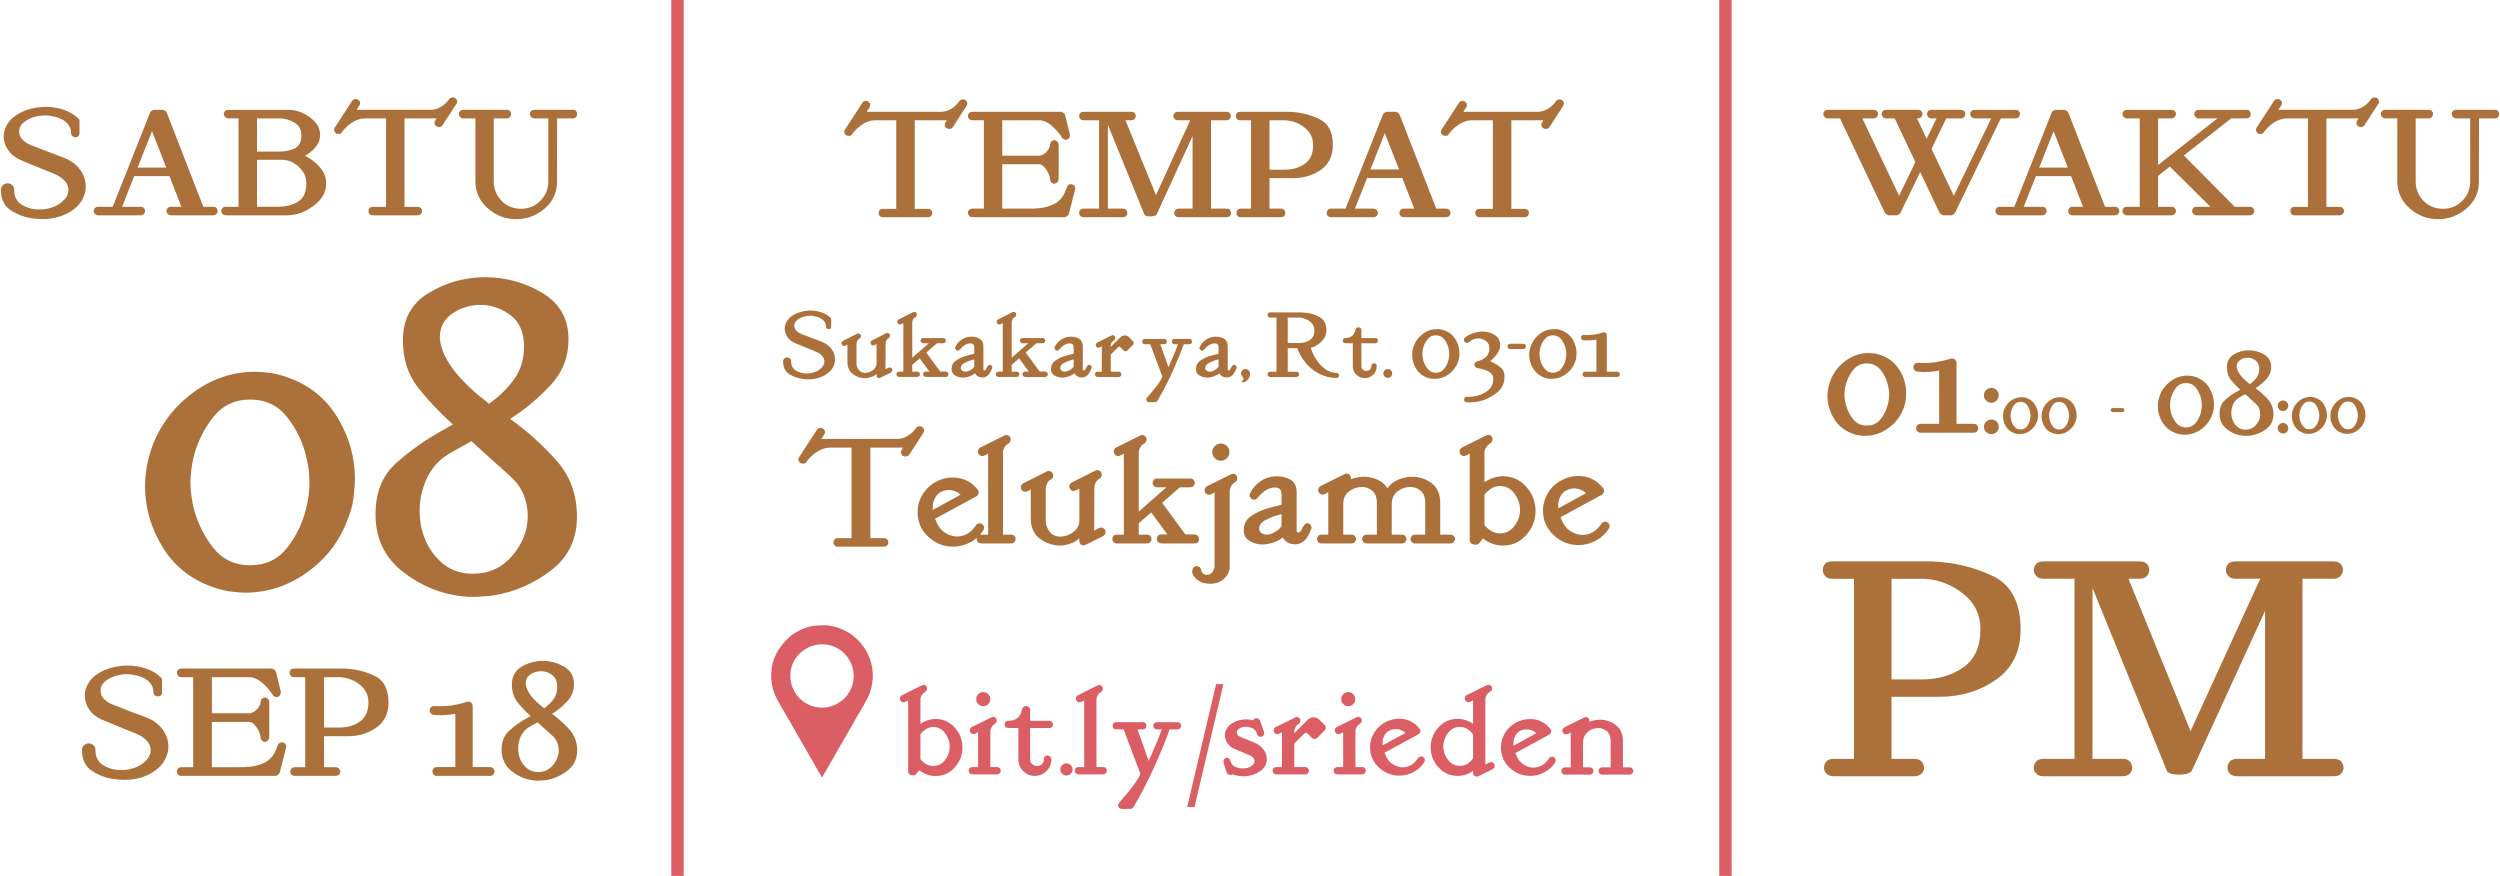 <?xml version="1.0" encoding="UTF-8"?>
<!DOCTYPE svg PUBLIC "-//W3C//DTD SVG 1.1//EN" "http://www.w3.org/Graphics/SVG/1.1/DTD/svg11.dtd">
<!-- Creator: CorelDRAW X7 -->
<svg xmlns="http://www.w3.org/2000/svg" xml:space="preserve" width="2.466in" height="0.864in" version="1.1" style="shape-rendering:geometricPrecision; text-rendering:geometricPrecision; image-rendering:optimizeQuality; fill-rule:evenodd; clip-rule:evenodd"
viewBox="0 0 20153 7066"
 xmlns:xlink="http://www.w3.org/1999/xlink">
 <defs>
  <style type="text/css">
   <![CDATA[
    .fil1 {fill:#DC5E65}
    .fil0 {fill:#AC713A;fill-rule:nonzero}
   ]]>
  </style>
 </defs>
 <g id="Layer_x0020_1">
  <path id="tanggal" class="fil0" d="M634 1076c0,9 -3,16 -8,22 -6,5 -12,8 -19,9 -1,0 -2,0 -2,0 0,0 -1,0 -2,0 0,0 0,0 0,0 -1,0 -1,0 -1,0 0,0 0,0 -1,0 0,0 0,0 0,0 -9,0 -17,-3 -24,-9 -8,-5 -11,-14 -11,-26 0,-19 -4,-36 -12,-50 -8,-15 -18,-28 -31,-39 -15,-12 -32,-22 -52,-30 -20,-8 -41,-14 -63,-17 -9,-2 -18,-3 -27,-4 -9,-1 -18,-1 -26,-1 -7,0 -13,0 -20,1 -6,0 -12,1 -18,2 -8,0 -17,2 -27,4 -9,2 -19,5 -29,8 -28,9 -54,23 -78,42 -24,20 -36,44 -36,74 0,26 10,48 29,66 19,19 40,32 64,42 44,17 88,34 133,51 44,17 89,34 133,51 56,21 101,53 132,96 32,43 47,90 46,139 0,33 -8,66 -25,98 -16,33 -42,62 -78,89 -32,23 -69,41 -111,54 -42,13 -87,20 -134,20 -12,0 -24,-1 -36,-2 -12,0 -24,-2 -35,-3 -67,-8 -128,-29 -183,-65 -55,-35 -82,-90 -82,-165 0,-17 5,-30 16,-39 10,-9 21,-14 34,-15 1,0 1,0 2,0 0,0 1,0 2,0 1,0 1,0 2,0 0,0 1,0 1,0 13,1 24,6 35,15 10,8 15,21 15,39 0,55 21,95 63,120 43,25 89,37 141,37 2,0 3,0 5,0 2,0 3,0 5,0 30,-1 59,-6 87,-15 28,-9 52,-21 72,-36 11,-9 21,-18 30,-27 8,-9 15,-17 20,-27 5,-9 9,-18 11,-27 2,-9 4,-18 4,-26 0,-27 -11,-52 -31,-74 -21,-22 -48,-41 -82,-55 -22,-9 -45,-18 -67,-27 -23,-10 -45,-19 -68,-28 -22,-9 -45,-18 -67,-27 -22,-10 -44,-19 -66,-28 -46,-19 -81,-46 -105,-81 -24,-35 -37,-72 -37,-110 0,-3 1,-7 1,-11 1,-3 1,-7 1,-11 3,-28 13,-55 30,-82 16,-26 40,-50 70,-69 33,-22 70,-39 111,-50 42,-11 84,-17 127,-17 49,0 97,8 143,23 46,16 86,39 119,71 3,2 5,4 7,7 1,4 3,8 3,12 0,1 0,1 0,2 0,1 0,2 0,3l0 96zm2167 3104c-63,177 -171,321 -325,433 -154,112 -323,168 -506,168 -22,0 -45,-2 -68,-4 -22,-2 -44,-4 -64,-7 -23,-4 -45,-9 -68,-15 -23,-5 -45,-13 -68,-22 -172,-61 -305,-168 -398,-320 -94,-153 -141,-317 -141,-491 0,-54 5,-108 15,-163 10,-54 24,-106 42,-156 66,-176 175,-321 328,-434 153,-113 320,-170 504,-170 22,0 45,2 68,4 22,2 45,4 67,7 21,4 42,9 65,15 22,6 45,13 68,22 174,63 307,172 398,326 92,153 138,317 138,492 0,18 -1,35 -2,52 -1,17 -3,35 -5,53 -2,36 -7,72 -15,107 -8,35 -19,69 -33,103zm-312 -288c0,-32 -2,-66 -6,-102 -5,-36 -12,-72 -21,-109 -27,-115 -78,-220 -152,-315 -75,-95 -175,-143 -299,-143 -124,0 -224,48 -299,143 -74,95 -126,200 -156,315 -9,37 -15,73 -20,109 -5,36 -7,70 -7,102 0,31 2,65 7,101 5,37 11,73 20,109 30,115 82,221 156,316 75,95 175,142 299,142 124,0 224,-47 299,-142 74,-95 125,-201 152,-316 9,-36 16,-72 21,-109 4,-36 6,-70 6,-101zm2158 268c2,185 -67,332 -208,441 -142,108 -298,176 -470,203 -25,3 -50,5 -75,7 -25,2 -50,4 -75,4 -13,0 -27,0 -40,0 -14,0 -28,-2 -41,-4 -2,0 -4,0 -5,0 -1,0 -3,0 -5,0 -177,-18 -338,-84 -485,-198 -147,-115 -221,-269 -221,-463 0,-177 55,-314 165,-413 109,-98 231,-185 364,-259 16,-9 32,-18 48,-27 16,-9 31,-18 47,-27 -104,-93 -197,-192 -280,-296 -82,-104 -123,-232 -123,-383 0,-170 68,-296 205,-380 137,-84 288,-127 453,-129 2,0 4,0 5,0 1,0 3,0 5,0 167,2 321,45 460,129 139,84 208,208 208,373 0,143 -48,266 -146,370 -97,104 -205,195 -325,271 2,3 4,4 5,5 1,2 3,2 5,2 131,95 252,204 361,326 110,122 166,271 168,448zm-536 -316c-52,-47 -104,-95 -158,-142 -53,-48 -105,-95 -157,-143 -16,9 -32,18 -48,27 -16,9 -30,17 -44,24 -16,9 -32,18 -48,27 -15,9 -31,18 -47,27 -77,48 -135,113 -173,195 -38,83 -58,170 -58,260 0,41 4,80 10,119 7,38 19,76 34,112 32,79 81,146 148,200 67,54 149,80 246,78 127,-2 230,-51 310,-146 81,-95 122,-199 124,-312 0,-2 0,-4 0,-5 0,-1 0,-3 0,-5 0,-59 -11,-116 -34,-170 -22,-54 -57,-103 -105,-146zm109 -1048c0,-111 -34,-193 -100,-246 -67,-53 -141,-83 -223,-90 -4,0 -9,0 -13,0 -5,0 -9,0 -14,0 -9,0 -18,0 -27,0 -9,0 -18,1 -27,3 -72,9 -136,36 -192,80 -55,44 -83,104 -83,178 0,21 4,43 10,68 7,25 16,50 27,75 30,61 69,119 119,174 50,56 102,106 156,151 16,12 31,23 44,34 14,12 28,23 41,34 79,-56 146,-121 200,-195 55,-73 82,-162 82,-266zm-2920 2790c0,10 -3,17 -9,23 -6,5 -12,8 -19,9 -1,0 -1,0 -2,0 0,0 -1,0 -2,0 0,0 0,0 0,0 -1,0 -1,0 -1,0 0,0 0,0 -1,0 0,0 0,0 0,0 -9,0 -17,-3 -25,-9 -7,-6 -11,-15 -11,-26 0,-20 -4,-37 -12,-52 -8,-15 -19,-28 -31,-39 -16,-12 -33,-23 -54,-31 -20,-8 -41,-14 -63,-17 -10,-2 -19,-3 -28,-4 -10,-1 -19,-1 -27,-1 -7,0 -13,0 -20,0 -6,1 -12,2 -18,2 -9,1 -18,3 -28,5 -9,2 -19,5 -29,8 -29,9 -56,24 -80,43 -24,20 -36,45 -36,75 0,27 10,49 29,68 20,19 41,33 65,42 45,18 90,35 135,53 46,17 91,34 136,51 58,21 103,54 135,98 32,44 48,91 47,141 0,34 -9,68 -26,101 -17,33 -43,63 -80,90 -32,24 -69,42 -112,56 -43,13 -89,19 -137,19 -12,0 -24,0 -36,-1 -13,-1 -25,-2 -37,-4 -67,-7 -129,-29 -185,-65 -56,-36 -84,-93 -84,-169 0,-17 5,-30 16,-39 10,-10 22,-15 35,-16 0,0 1,0 1,0 1,0 2,0 2,0 1,0 2,0 2,0 1,0 1,0 2,0 13,1 25,6 35,15 11,9 16,22 16,40 0,56 22,97 64,122 43,26 91,38 143,38 2,0 4,0 6,0 1,0 3,0 5,0 30,0 60,-6 88,-15 28,-9 53,-22 73,-37 12,-9 22,-18 31,-27 8,-9 15,-18 20,-28 6,-9 10,-18 12,-27 2,-10 3,-19 3,-27 0,-27 -10,-52 -31,-75 -21,-23 -48,-42 -83,-56 -23,-10 -46,-19 -69,-28 -23,-10 -46,-19 -69,-28 -22,-10 -45,-19 -68,-28 -22,-10 -45,-19 -68,-28 -46,-20 -82,-47 -107,-83 -24,-36 -36,-73 -36,-112 0,-3 0,-7 0,-11 1,-3 1,-8 1,-12 3,-28 13,-55 30,-82 17,-28 41,-51 72,-72 34,-22 72,-38 114,-50 41,-11 85,-17 129,-17 50,0 98,8 145,23 47,16 88,40 122,72 2,2 4,5 6,8 2,3 3,7 4,11 0,1 0,2 0,3 0,1 0,2 0,2l0 98zm1000 448l-51 199c0,1 0,1 -1,2 0,0 0,1 0,2 -2,3 -5,7 -9,10 -4,4 -9,7 -13,10 -2,1 -4,1 -6,2 -2,0 -4,0 -5,0l-757 0c-13,0 -23,-3 -29,-11 -6,-8 -9,-16 -9,-24 0,-10 3,-18 9,-24 6,-7 16,-11 29,-11l93 0 0 -726 -93 0c-13,0 -23,-4 -29,-11 -6,-8 -9,-16 -9,-25 0,0 0,-1 0,-2 0,0 0,-1 0,-1 0,-8 4,-15 10,-21 7,-7 16,-10 28,-10l725 0c2,0 3,0 4,1 2,0 3,0 5,0 5,3 10,6 15,10 5,4 9,8 10,12 0,1 0,1 1,2 0,0 1,1 1,2l38 156c1,2 1,4 1,5 0,2 0,4 0,5 0,9 -2,16 -6,22 -5,6 -10,10 -17,13 -1,0 -2,0 -3,0 -1,1 -2,1 -3,1 -1,1 -2,1 -3,1 -2,0 -3,0 -4,0 0,0 -2,0 -3,0 -1,0 -2,0 -3,-1 -5,-1 -10,-3 -14,-6 -4,-3 -8,-7 -11,-13 -5,-7 -10,-14 -15,-22 -6,-7 -12,-15 -19,-24 -16,-19 -35,-38 -57,-55 -22,-18 -44,-29 -67,-35 -4,-2 -9,-3 -14,-3 -4,-1 -9,-1 -13,-1l-304 0 0 291 304 0c4,0 9,0 14,-2 5,-2 10,-4 15,-7 10,-5 19,-11 27,-20 9,-8 16,-17 22,-27 2,-5 5,-10 7,-15 2,-5 3,-10 3,-14 0,-14 4,-25 11,-32 8,-6 16,-10 24,-10 10,0 18,4 25,11 8,7 11,18 11,32l0 271c0,14 -3,24 -11,32 -7,7 -15,11 -25,12 -8,0 -16,-4 -24,-11 -7,-7 -11,-18 -11,-33 0,-6 -2,-13 -5,-23 -4,-9 -8,-19 -13,-29 -8,-14 -17,-28 -28,-40 -11,-13 -22,-21 -34,-23 -2,-1 -3,-2 -5,-2 -1,0 -2,0 -3,0l-304 0 0 365 251 0c69,-1 128,-14 176,-38 49,-24 83,-70 102,-136 4,-9 9,-16 15,-20 6,-4 13,-7 20,-7 1,0 3,0 5,0 2,0 4,1 5,2 7,1 13,5 18,11 6,6 8,14 7,23 0,1 0,2 0,5 0,2 0,4 -1,5zm827 -367c0,89 -33,157 -99,203 -65,46 -142,69 -228,69l-193 0 0 250 91 0c13,0 23,4 29,11 7,8 11,16 11,25 0,1 0,2 0,2 0,0 0,1 0,2 -1,8 -5,15 -12,21 -7,6 -16,9 -28,9l-326 0c-11,0 -21,-3 -27,-9 -6,-6 -10,-13 -11,-21 0,-1 0,-2 0,-2 0,0 0,-1 0,-2 0,-9 3,-17 10,-25 6,-7 16,-11 28,-11l83 0 0 -726 -88 0c-13,0 -23,-4 -29,-11 -6,-8 -9,-16 -9,-25 0,-9 3,-17 9,-24 6,-7 16,-10 29,-10l364 0c6,0 12,0 19,0 6,0 12,0 18,0 90,3 172,23 247,59 75,36 112,108 112,215zm-162 0c0,-58 -22,-105 -67,-142 -45,-36 -95,-56 -149,-61 -3,-1 -7,-1 -10,-1 -3,0 -7,0 -10,0l-122 0 0 406 122 0c66,0 122,-16 168,-49 45,-33 68,-84 68,-153zm1017 557c0,8 -3,16 -10,24 -6,8 -15,11 -27,11l-426 0c-13,0 -22,-3 -29,-11 -6,-8 -9,-16 -9,-24 0,-10 3,-18 9,-25 7,-7 16,-11 29,-11l147 0 0 -430c-20,4 -40,6 -61,8 -20,3 -40,4 -61,4 -8,0 -17,-1 -25,-1 -9,0 -17,-1 -26,-2 -12,-1 -20,-5 -26,-13 -5,-7 -8,-15 -8,-24 0,-1 0,-1 0,-2 0,0 0,-1 0,-2 1,-7 4,-14 10,-21 6,-6 15,-9 26,-9 1,0 2,0 3,0 0,0 1,0 2,0 7,1 15,1 23,1 7,0 15,0 24,0 17,0 34,-1 52,-2 18,-1 36,-3 53,-7 18,-3 36,-7 54,-11 18,-4 35,-10 53,-16 2,0 4,-1 6,-1 2,0 4,0 6,0 9,0 17,4 25,10 7,7 10,16 10,26l0 492 139 0c12,0 21,4 27,11 7,7 10,15 10,25zm667 -172c0,70 -26,125 -79,165 -53,41 -111,67 -176,77 -9,1 -19,1 -28,2 -9,1 -19,2 -28,2 -5,0 -10,0 -15,0 -5,0 -10,-1 -15,-2 -1,0 -2,0 -2,0 -1,0 -1,0 -2,0 -66,-6 -127,-31 -182,-74 -55,-43 -83,-101 -83,-174 0,-66 21,-117 62,-154 41,-37 87,-70 137,-98 6,-3 12,-6 17,-10 6,-3 12,-7 18,-10 -39,-35 -74,-72 -105,-111 -31,-39 -46,-87 -46,-143 0,-64 26,-112 77,-143 51,-31 108,-47 170,-48 1,0 1,0 2,0 0,0 1,0 2,0 62,1 120,17 172,48 52,31 78,78 78,140 0,53 -18,100 -55,139 -36,39 -77,73 -122,101 1,1 2,2 2,2 1,1 1,1 2,1 49,36 94,76 136,122 41,46 62,102 63,168zm-201 -118c-20,-18 -40,-36 -60,-54 -20,-18 -39,-35 -59,-53 -6,3 -12,7 -18,10 -6,3 -11,6 -16,9 -6,3 -12,7 -18,10 -6,4 -12,7 -18,10 -29,18 -50,43 -65,73 -14,31 -21,64 -21,98 0,15 1,30 4,44 2,15 6,29 12,42 12,30 31,55 56,75 25,21 55,30 92,30 47,-1 86,-19 116,-55 30,-36 46,-75 47,-117 0,-1 0,-2 0,-2 0,0 0,-1 0,-2 0,-22 -5,-43 -13,-64 -8,-20 -22,-38 -39,-54zm40 -393c0,-42 -12,-73 -37,-93 -25,-20 -53,-31 -84,-33 -1,0 -3,0 -5,0 -1,0 -3,0 -5,0 -3,0 -7,0 -10,0 -3,0 -7,0 -10,1 -27,3 -51,13 -72,30 -21,16 -31,39 -31,67 0,7 1,16 4,25 2,9 6,19 10,28 11,23 26,45 44,66 19,20 39,39 59,56 6,4 11,9 16,13 6,4 11,8 16,13 29,-22 54,-46 75,-73 20,-28 30,-61 30,-100zm-2740 -3838c0,1 0,1 0,2 0,0 0,1 0,2 0,7 -4,14 -10,20 -6,6 -15,10 -27,10l-337 0c-12,0 -21,-4 -27,-10 -6,-6 -10,-13 -11,-20 0,-1 0,-2 0,-2 0,-1 0,-1 0,-2 0,-9 3,-18 10,-25 6,-7 15,-10 28,-10l82 0 -96 -247 -285 0 -97 247 147 0c13,0 22,3 28,10 7,7 10,16 10,25 0,1 0,1 0,2 0,0 0,1 0,2 -1,7 -5,14 -11,20 -6,6 -15,10 -27,10l-338 0c-12,0 -21,-4 -27,-10 -6,-6 -10,-13 -11,-20 0,-1 0,-2 0,-2 0,-1 0,-1 0,-2 0,-9 3,-18 10,-25 6,-7 15,-10 28,-10l115 0 302 -761c0,-1 0,-1 1,-2 0,0 0,0 0,0 2,-4 5,-7 8,-10 4,-2 8,-5 12,-6 2,-1 4,-2 6,-2 2,-1 4,-1 5,-1l68 0c1,0 3,0 5,1 1,0 4,1 6,2 5,1 10,4 14,8 4,3 7,7 9,12l295 759 78 0c12,0 22,3 28,10 6,7 9,16 9,25zm-414 -351l-115 -294 -116 294 231 0zm1290 128c0,60 -25,113 -75,158 -50,45 -105,75 -165,90 -12,2 -25,4 -37,6 -13,2 -25,3 -37,3 -82,0 -165,0 -247,0 -82,0 -165,0 -247,0 -12,0 -21,-4 -27,-10 -6,-6 -10,-13 -11,-20 0,-1 0,-2 0,-2 0,-1 0,-1 0,-2 0,-9 3,-18 10,-25 6,-7 15,-10 28,-10l101 0 0 -713 -81 0c-13,0 -22,-4 -28,-12 -7,-7 -10,-15 -10,-23 0,-9 3,-17 10,-24 6,-7 15,-10 28,-10 81,0 163,0 244,0 81,0 162,0 243,0 11,0 22,1 34,3 11,1 23,4 36,7 45,13 86,37 125,71 38,35 57,75 57,122 0,37 -12,70 -37,99 -25,29 -54,52 -85,69 44,21 83,50 118,89 35,39 53,83 53,134zm-160 -1c0,-51 -20,-96 -61,-133 -40,-38 -86,-57 -139,-57 -33,0 -66,0 -99,0 -33,0 -66,0 -99,0l0 379c27,0 55,0 82,0 27,0 55,0 82,0 67,0 123,-14 167,-41 45,-28 67,-77 67,-148zm-40 -390c0,-40 -15,-71 -44,-92 -30,-20 -63,-34 -98,-39 -8,-1 -15,-2 -23,-3 -7,0 -14,0 -21,0l-172 0 0 268c29,0 58,0 87,0 29,0 58,0 87,0 53,0 97,-9 132,-27 35,-18 52,-54 52,-107zm1250 -250l-110 169c-2,5 -5,8 -9,10 -4,3 -7,5 -11,5 -1,1 -3,2 -5,2 -1,0 -3,0 -5,0 -3,0 -6,-1 -10,-2 -3,0 -6,-2 -10,-3 -5,-4 -9,-8 -12,-13 -3,-5 -4,-10 -4,-16 0,-3 1,-7 2,-10 1,-3 3,-7 4,-10l11 -16 -259 0 0 714 105 0c12,0 21,3 28,10 6,7 9,15 9,24 0,8 -3,16 -9,23 -7,7 -16,11 -28,11l-360 0c-13,0 -22,-4 -28,-11 -5,-7 -8,-15 -8,-23 0,-9 3,-17 8,-24 6,-7 15,-10 28,-10l106 0 0 -714 -172 0c-6,0 -12,0 -18,1 -7,1 -13,2 -18,4 -27,6 -52,18 -77,36 -24,17 -44,36 -60,56 -1,2 -3,4 -5,6 -1,2 -3,4 -5,7 -2,5 -5,8 -9,11 -4,2 -8,4 -12,5 -1,0 -2,0 -3,0 -1,0 -3,0 -4,0 -4,0 -7,-1 -10,-1 -4,-1 -7,-2 -10,-4 -5,-3 -9,-8 -12,-13 -3,-5 -4,-10 -4,-16 0,-3 0,-6 1,-9 2,-3 3,-6 5,-10l138 -212c3,-5 6,-9 10,-11 3,-3 7,-4 12,-5 0,-1 2,-1 3,-1 2,0 3,0 4,0 4,0 8,0 11,1 3,1 6,2 9,4 5,3 9,7 13,12 3,4 4,10 3,16 0,2 0,4 0,5 0,2 0,4 -1,5 -1,2 -1,4 -2,5 0,2 -1,4 -3,5l-22 34 66 0 533 0c1,0 2,0 3,0 1,0 3,0 5,0 27,-2 53,-11 79,-27 25,-16 45,-35 59,-57 4,-5 9,-10 15,-12 5,-3 11,-4 16,-4 1,0 2,0 3,0 2,0 3,0 4,0 2,1 4,2 6,2 3,0 4,1 6,3 5,3 9,7 12,12 3,5 4,10 4,16 0,1 0,3 0,5 -1,1 -1,3 -1,5 -1,1 -2,3 -2,5 -1,1 -2,3 -3,5zm975 81c0,8 -3,16 -8,23 -6,8 -15,12 -28,12l-126 0 -1 512c0,86 -33,158 -99,215 -67,57 -143,86 -230,86 -87,0 -164,-30 -230,-88 -66,-59 -99,-131 -99,-217l0 -508 -95 0c-13,0 -22,-4 -28,-12 -7,-7 -10,-15 -10,-23 0,-9 3,-17 10,-24 6,-7 15,-10 28,-10l347 0c12,0 21,3 27,10 6,7 9,15 9,24 0,8 -3,16 -9,23 -6,8 -15,12 -27,12l-104 0 0 508c0,61 21,113 62,156 41,43 94,65 158,65 63,0 115,-22 157,-65 42,-43 63,-95 63,-156l0 -508 -112 0c-12,0 -21,-4 -27,-12 -7,-7 -10,-15 -10,-23 0,-9 3,-17 10,-24 6,-7 15,-10 27,-10l309 0c13,0 22,3 28,10 5,7 8,15 8,24z"/>
  <path id="waktu" class="fil0" d="M17130 3308c0,4 -1,7 -4,11 -3,3 -7,5 -13,5l-77 0c-5,0 -10,-2 -12,-5 -3,-4 -5,-7 -5,-11 0,-4 2,-8 5,-11 2,-3 7,-5 12,-5l77 0c6,0 10,2 13,5 3,3 4,7 4,11zm-842 -2388c0,8 -3,16 -9,23 -6,8 -16,12 -29,12l-117 0 -369 762c0,0 -1,1 -1,2 -1,1 -2,2 -3,3 -2,2 -4,4 -7,6 -3,1 -5,3 -8,5 -2,1 -5,1 -7,2 -2,1 -4,2 -5,2l-62 0c-1,0 -3,-1 -6,-2 -2,-1 -5,-1 -7,-2 -3,-2 -6,-4 -8,-6 -3,-2 -6,-4 -7,-5 -1,-1 -2,-2 -2,-3 -1,-1 -1,-2 -2,-2l-156 -329 -159 329c-1,0 -1,1 -2,2 0,1 -1,2 -2,3 -1,1 -3,3 -6,5 -3,2 -6,4 -9,6 -2,1 -5,1 -7,2 -3,1 -5,2 -6,2l-61 0c-2,0 -4,-1 -7,-2 -2,-1 -5,-1 -7,-2 -3,-2 -5,-4 -8,-6 -3,-2 -6,-4 -7,-5 -1,-1 -2,-2 -2,-3 0,-1 -1,-2 -2,-2l-362 -762 -96 0c-13,0 -22,-4 -28,-12 -7,-7 -10,-15 -11,-23 0,-9 3,-17 10,-24 7,-7 16,-10 29,-10l366 0c12,0 22,3 28,10 6,7 9,15 9,24 0,8 -3,16 -9,23 -6,8 -16,12 -28,12l-90 0 297 624 131 -272 -167 -352 -66 0c-14,0 -24,-4 -30,-12 -6,-7 -9,-15 -9,-23 0,-9 3,-17 9,-24 6,-7 16,-10 30,-10l253 0c13,0 22,3 28,10 6,7 10,15 10,24 0,8 -4,16 -10,23 -6,8 -15,12 -28,12l-7 0 78 165 80 -165 -40 0c-12,0 -22,-4 -28,-12 -6,-7 -9,-15 -9,-23 0,-9 3,-17 9,-24 6,-7 16,-10 28,-10l235 0c12,0 22,3 28,10 6,7 9,15 9,24 0,8 -3,16 -9,23 -6,8 -16,12 -28,12l-117 0 -119 246 180 378 302 -624 -131 0c-13,0 -22,-4 -29,-12 -7,-7 -10,-15 -10,-23 0,-9 3,-17 10,-24 7,-7 16,-10 29,-10l325 0c13,0 23,3 29,10 6,7 9,15 9,24zm801 783c0,1 0,1 0,2 0,0 0,1 0,2 -1,7 -5,14 -11,20 -6,6 -15,10 -27,10l-337 0c-12,0 -20,-4 -27,-10 -6,-6 -10,-13 -10,-20 0,-1 0,-2 0,-2 0,-1 0,-1 0,-2 0,-9 3,-18 9,-25 6,-7 16,-10 28,-10l83 0 -97 -247 -284 0 -98 247 148 0c12,0 21,3 28,10 6,7 9,16 9,25 0,1 0,1 0,2 0,0 0,1 0,2 -1,7 -4,14 -11,20 -6,6 -15,10 -26,10l-339 0c-11,0 -20,-4 -27,-10 -6,-6 -9,-13 -10,-20 0,-1 0,-2 0,-2 0,-1 0,-1 0,-2 0,-9 3,-18 9,-25 6,-7 16,-10 28,-10l115 0 302 -761c0,-1 0,-1 1,-2 0,0 1,0 1,0 1,-4 4,-7 8,-10 3,-2 7,-5 11,-6 2,-1 4,-2 6,-2 2,-1 4,-1 6,-1l67 0c2,0 3,0 5,1 2,0 4,1 6,2 5,1 10,4 14,8 4,3 7,7 9,12l296 759 77 0c13,0 22,3 28,10 7,7 10,16 10,25zm-415 -351l-115 -294 -116 294 231 0zm1504 351c0,1 0,1 0,2 0,0 0,1 0,2 -1,7 -5,14 -11,20 -6,6 -15,10 -27,10l-426 0c-11,0 -20,-4 -26,-10 -7,-6 -10,-13 -11,-20 0,-1 0,-2 0,-2 0,-1 0,-1 0,-2 0,-9 3,-18 9,-25 7,-7 16,-10 28,-10l110 0 -327 -324 -95 74 0 250 106 0c13,0 22,3 28,10 7,7 10,16 10,25 0,1 0,1 0,2 0,0 0,1 0,2 -1,7 -5,14 -11,20 -6,6 -15,10 -27,10l-356 0c-11,0 -20,-4 -26,-10 -7,-6 -10,-13 -11,-20 0,-1 0,-2 0,-2 0,-1 0,-1 0,-2 0,-9 3,-18 9,-25 7,-7 16,-10 28,-10l102 0 0 -713 -102 0c-12,0 -21,-4 -28,-12 -6,-7 -9,-15 -9,-23 0,-9 3,-17 9,-24 7,-7 16,-10 28,-10l356 0c13,0 22,3 28,10 7,7 10,15 10,24 0,8 -3,16 -10,23 -6,8 -15,12 -28,12l-106 0 0 376 479 -376 -150 0c-12,0 -21,-4 -27,-12 -6,-7 -10,-15 -10,-23 0,-9 4,-17 10,-24 6,-7 15,-10 27,-10l382 0c12,0 22,3 28,10 6,7 9,15 9,24 0,8 -3,16 -9,23 -6,8 -16,12 -28,12l-121 0 -382 299c0,0 21,22 64,65 43,43 90,90 142,143 50,51 97,97 139,140 43,43 65,65 65,66l120 0c13,0 22,3 28,10 7,7 10,16 10,25zm1000 -864l-110 169c-2,5 -5,8 -9,10 -4,3 -7,5 -11,5 -1,1 -3,2 -5,2 -1,0 -3,0 -5,0 -3,0 -6,-1 -10,-2 -3,0 -6,-2 -10,-3 -5,-4 -9,-8 -12,-13 -3,-5 -4,-10 -4,-16 0,-3 1,-7 2,-10 1,-3 3,-7 4,-10l11 -16 -259 0 0 714 105 0c12,0 21,3 28,10 6,7 9,15 9,24 0,8 -3,16 -9,23 -7,7 -16,11 -28,11l-360 0c-13,0 -22,-4 -28,-11 -5,-7 -8,-15 -8,-23 0,-9 3,-17 8,-24 6,-7 15,-10 28,-10l106 0 0 -714 -172 0c-6,0 -12,0 -18,1 -7,1 -13,2 -18,4 -27,6 -53,18 -77,36 -24,17 -44,36 -60,56 -1,2 -3,4 -5,6 -1,2 -3,4 -5,7 -2,5 -5,8 -9,11 -4,2 -8,4 -12,5 -1,0 -2,0 -3,0 -1,0 -3,0 -4,0 -4,0 -7,-1 -10,-1 -4,-1 -7,-2 -10,-4 -5,-3 -9,-8 -12,-13 -3,-5 -5,-10 -5,-16 0,-3 1,-6 2,-9 2,-3 3,-6 5,-10l138 -212c3,-5 6,-9 10,-11 3,-3 7,-4 12,-5 0,-1 2,-1 3,-1 2,0 3,0 4,0 4,0 8,0 11,1 3,1 6,2 9,4 5,3 9,7 13,12 3,4 4,10 3,16 0,2 0,4 0,5 0,2 0,4 -1,5 -1,2 -1,4 -2,5 0,2 -1,4 -3,5l-22 34 66 0 533 0c1,0 2,0 3,0 1,0 3,0 4,0 28,-2 54,-11 80,-27 25,-16 45,-35 59,-57 4,-5 9,-10 14,-12 6,-3 12,-4 17,-4 1,0 2,0 3,0 2,0 3,0 4,0 2,1 4,2 6,2 3,0 4,1 6,3 5,3 9,7 12,12 3,5 4,10 4,16 0,1 0,3 0,5 -1,1 -1,3 -1,5 -1,1 -2,3 -2,5 -1,1 -2,3 -3,5zm975 81c0,8 -3,16 -8,23 -6,8 -15,12 -28,12l-126 0 -1 512c0,86 -33,158 -100,215 -66,57 -142,86 -229,86 -87,0 -164,-30 -230,-88 -66,-59 -99,-131 -99,-217l0 -508 -95 0c-13,0 -22,-4 -28,-12 -7,-7 -10,-15 -10,-23 0,-9 3,-17 10,-24 6,-7 15,-10 28,-10l347 0c12,0 21,3 27,10 6,7 9,15 9,24 0,8 -3,16 -9,23 -6,8 -15,12 -27,12l-104 0 0 508c0,61 21,113 62,156 41,43 94,65 158,65 63,0 115,-22 157,-65 42,-43 63,-95 63,-156l0 -508 -113 0c-11,0 -20,-4 -26,-12 -7,-7 -10,-15 -10,-23 0,-9 3,-17 10,-24 6,-7 15,-10 26,-10l310 0c13,0 22,3 28,10 5,7 8,15 8,24zm-2315 2426c-16,47 -46,86 -87,116 -41,30 -86,45 -135,45 -6,0 -12,0 -18,-1 -6,-1 -12,-1 -17,-2 -6,-1 -13,-2 -19,-4 -6,-1 -12,-3 -18,-6 -46,-16 -81,-45 -106,-86 -26,-41 -38,-84 -38,-131 0,-14 1,-29 4,-43 3,-15 6,-29 11,-42 18,-48 47,-86 88,-117 41,-30 86,-45 135,-45 6,0 12,0 18,1 6,1 12,1 18,2 6,1 11,2 17,4 6,1 12,3 19,6 46,17 82,46 106,87 25,41 37,85 37,132 0,4 0,9 0,14 -1,4 -1,9 -2,14 0,10 -2,19 -4,28 -2,10 -5,19 -9,28zm-83 -77c0,-9 -1,-18 -2,-27 -1,-10 -3,-20 -5,-29 -8,-31 -21,-59 -41,-85 -20,-25 -47,-38 -80,-38 -33,0 -60,13 -80,38 -20,26 -34,54 -42,85 -2,9 -4,19 -5,29 -1,9 -2,18 -2,27 0,8 1,17 2,27 1,10 3,20 5,29 8,31 22,59 42,85 20,25 47,38 80,38 33,0 60,-13 80,-38 20,-26 33,-54 41,-85 2,-9 4,-19 5,-29 1,-10 2,-19 2,-27zm578 72c0,49 -18,89 -56,118 -38,29 -80,47 -126,54 -7,1 -13,1 -20,2 -7,1 -13,1 -20,1 -4,0 -7,0 -11,0 -4,0 -7,0 -11,-1 0,0 -1,0 -1,0 -1,0 -1,0 -2,0 -47,-5 -90,-22 -129,-53 -40,-31 -59,-72 -59,-124 0,-47 14,-84 44,-110 29,-27 61,-50 97,-70 4,-2 9,-5 13,-7 4,-3 8,-5 13,-7 -28,-25 -53,-52 -75,-79 -22,-28 -33,-62 -33,-103 0,-45 18,-79 55,-102 36,-22 77,-34 121,-34 0,0 1,0 1,0 0,0 1,0 1,0 45,0 86,12 124,34 37,23 55,56 55,100 0,38 -13,71 -39,99 -26,28 -55,52 -87,73 1,0 1,1 1,1 1,0 1,1 2,1 35,25 67,54 97,87 29,32 44,72 45,120zm-144 -85c-14,-13 -28,-25 -42,-38 -14,-13 -28,-25 -42,-38 -5,2 -9,5 -13,7 -4,3 -8,5 -12,7 -4,2 -8,4 -13,7 -4,2 -8,5 -12,7 -21,13 -36,30 -47,52 -10,22 -15,46 -15,70 0,11 1,21 3,32 1,10 4,20 9,30 8,21 21,39 39,53 18,15 40,22 66,21 34,-1 62,-14 83,-39 22,-25 33,-53 33,-84 0,0 0,-1 0,-1 0,0 0,-1 0,-1 0,-16 -3,-31 -9,-46 -6,-14 -15,-27 -28,-39zm29 -280c0,-30 -9,-52 -27,-66 -18,-14 -37,-23 -59,-24 -1,0 -3,0 -4,0 -1,0 -2,0 -3,0 -3,0 -5,0 -8,0 -2,0 -5,0 -7,1 -19,2 -36,9 -51,21 -15,12 -23,28 -23,48 0,5 1,11 3,18 2,6 4,13 7,20 8,16 19,32 32,47 14,14 28,28 42,40 4,3 8,6 12,9 3,3 7,6 11,9 21,-15 39,-32 53,-52 15,-20 22,-44 22,-71zm234 479c0,12 -4,21 -12,30 -8,8 -18,12 -30,12 -12,0 -22,-4 -30,-12 -9,-9 -13,-18 -13,-30 0,-12 4,-22 13,-30 8,-9 18,-13 30,-13 12,0 22,4 30,13 8,8 12,18 12,30zm0 -182c0,12 -4,22 -12,30 -8,9 -18,13 -30,13 -12,0 -22,-4 -30,-13 -9,-8 -13,-18 -13,-30 0,-12 4,-22 13,-30 8,-8 18,-12 30,-12 12,0 22,4 30,12 8,8 12,18 12,30zm303 127c-11,29 -29,53 -55,72 -25,19 -54,28 -84,28 -4,0 -8,0 -12,-1 -3,0 -7,0 -10,-1 -4,0 -8,-1 -12,-2 -4,-1 -7,-2 -11,-4 -29,-10 -51,-28 -67,-54 -16,-25 -23,-52 -23,-82 0,-9 0,-18 2,-27 2,-9 4,-18 7,-26 11,-29 29,-54 55,-73 26,-19 54,-28 84,-28 4,0 8,0 12,1 3,0 7,0 11,1 3,1 7,1 11,2 4,1 7,2 11,4 29,11 52,29 67,54 15,26 23,54 23,83 0,3 0,6 0,9 -1,2 -1,5 -1,8 -1,6 -2,12 -3,18 -1,6 -3,12 -5,18zm-52 -49c0,-5 -1,-11 -2,-17 0,-6 -1,-12 -3,-18 -5,-19 -13,-37 -26,-53 -12,-16 -29,-24 -50,-24 -20,0 -37,8 -49,24 -13,16 -22,34 -27,53 -1,6 -2,12 -3,18 -1,6 -1,12 -1,17 0,6 0,11 1,17 1,6 2,12 3,19 5,19 14,36 27,52 12,16 29,24 49,24 21,0 38,-8 50,-24 13,-16 21,-33 26,-52 2,-7 3,-13 3,-19 1,-6 2,-11 2,-17zm363 49c-11,29 -29,53 -55,72 -25,19 -54,28 -84,28 -4,0 -8,0 -12,-1 -3,0 -7,0 -10,-1 -4,0 -8,-1 -12,-2 -4,-1 -7,-2 -11,-4 -29,-10 -51,-28 -67,-54 -16,-25 -23,-52 -23,-82 0,-9 1,-18 2,-27 2,-9 4,-18 7,-26 11,-29 30,-54 55,-73 26,-19 54,-28 84,-28 4,0 8,0 12,1 4,0 7,0 11,1 3,1 7,1 11,2 4,1 7,2 11,4 29,11 52,29 67,54 15,26 23,54 23,83 0,3 0,6 0,9 -1,2 -1,5 -1,8 -1,6 -1,12 -3,18 -1,6 -3,12 -5,18zm-52 -49c0,-5 -1,-11 -2,-17 0,-6 -1,-12 -3,-18 -4,-19 -13,-37 -25,-53 -13,-16 -30,-24 -50,-24 -21,0 -38,8 -50,24 -13,16 -22,34 -27,53 -1,6 -2,12 -3,18 -1,6 -1,12 -1,17 0,6 0,11 1,17 1,6 2,12 3,19 5,19 14,36 27,52 12,16 29,24 50,24 20,0 37,-8 50,-24 12,-16 21,-33 25,-52 2,-7 3,-13 3,-19 1,-6 2,-11 2,-17zm-2330 2c0,-5 -1,-11 -1,-17 -1,-6 -2,-12 -4,-18 -4,-19 -13,-37 -25,-53 -13,-16 -29,-23 -50,-23 -21,0 -38,7 -50,23 -13,16 -21,34 -26,53 -2,6 -3,12 -4,18 -1,6 -1,12 -1,17 0,6 0,11 1,17 1,6 2,13 4,19 5,19 13,36 26,52 12,16 29,24 50,24 21,0 37,-8 50,-24 12,-16 21,-33 25,-52 2,-6 3,-13 4,-19 0,-6 1,-11 1,-17zm52 49c-11,29 -29,53 -55,72 -25,19 -53,28 -84,28 -4,0 -8,0 -11,0 -4,-1 -8,-1 -11,-2 -4,0 -8,-1 -12,-2 -3,-1 -7,-2 -11,-4 -29,-10 -51,-28 -67,-54 -15,-25 -23,-52 -23,-82 0,-9 1,-18 2,-27 2,-9 4,-18 7,-26 11,-29 30,-54 55,-73 26,-18 54,-28 85,-28 3,0 7,0 11,1 4,0 7,0 11,1 4,1 7,1 11,2 4,1 8,2 11,4 30,11 52,29 67,55 15,25 23,53 23,82 0,3 0,6 0,9 0,2 -1,5 -1,8 0,6 -1,12 -3,18 -1,6 -3,12 -5,18zm-363 -49c0,-5 -1,-11 -1,-17 -1,-6 -2,-12 -4,-18 -4,-19 -13,-37 -25,-53 -13,-16 -30,-23 -50,-23 -21,0 -38,7 -50,23 -13,16 -22,34 -26,53 -2,6 -3,12 -4,18 -1,6 -1,12 -1,17 0,6 0,11 1,17 1,6 2,13 4,19 4,19 13,36 26,52 12,16 29,24 50,24 20,0 37,-8 50,-24 12,-16 21,-33 25,-52 2,-6 3,-13 4,-19 0,-6 1,-11 1,-17zm52 49c-11,29 -29,53 -55,72 -25,19 -54,28 -84,28 -4,0 -8,0 -12,0 -3,-1 -7,-1 -10,-2 -4,0 -8,-1 -12,-2 -3,-1 -7,-2 -11,-4 -29,-10 -51,-28 -67,-54 -15,-25 -23,-52 -23,-82 0,-9 1,-18 2,-27 2,-9 4,-18 7,-26 11,-29 30,-54 55,-73 26,-18 54,-28 84,-28 4,0 8,0 12,1 4,0 7,0 11,1 4,1 7,1 11,2 4,1 8,2 11,4 29,11 52,29 67,55 15,25 23,53 23,82 0,3 0,6 0,9 -1,2 -1,5 -1,8 -1,6 -1,12 -3,18 -1,6 -3,12 -5,18zm-308 -213c0,16 -6,30 -17,42 -12,12 -26,18 -43,18 -16,0 -30,-6 -42,-18 -12,-12 -18,-26 -18,-42 0,-17 6,-31 18,-42 12,-12 26,-18 42,-18 17,0 31,6 43,18 11,11 17,25 17,42zm0 255c0,16 -6,30 -17,41 -12,11 -26,17 -43,17 -16,0 -30,-6 -42,-17 -12,-11 -18,-25 -18,-41 0,-17 6,-31 18,-43 12,-11 26,-17 42,-17 17,0 31,6 43,17 11,12 17,26 17,43zm-166 11c0,9 -3,17 -9,24 -7,8 -16,12 -28,12l-426 0c-12,0 -22,-4 -28,-12 -7,-7 -10,-15 -10,-24 0,-9 3,-17 10,-25 6,-7 16,-11 28,-11l148 0 0 -430c-21,4 -41,7 -61,9 -21,2 -41,3 -61,3 -9,0 -17,0 -26,-1 -8,0 -17,-1 -25,-2 -12,0 -21,-5 -26,-12 -6,-8 -9,-16 -9,-25 0,0 0,-1 0,-1 0,-1 0,-1 0,-2 1,-8 5,-15 11,-21 6,-7 14,-10 25,-10 2,0 3,0 3,0 1,0 1,0 2,0 8,1 15,1 23,1 8,0 16,0 24,0 17,0 35,0 52,-2 18,-1 36,-3 54,-7 18,-3 35,-7 53,-11 18,-4 36,-9 54,-15 1,-1 3,-2 5,-2 3,0 4,0 6,0 9,0 18,4 25,11 7,6 11,15 11,25l0 492 138 0c12,0 21,4 28,11 6,8 9,16 9,25zm-718 -272c0,-12 -1,-25 -3,-38 -2,-14 -4,-27 -8,-41 -10,-43 -29,-83 -57,-118 -28,-36 -65,-54 -112,-54 -47,0 -84,18 -112,54 -28,35 -47,75 -58,118 -4,14 -6,27 -8,41 -2,13 -3,26 -3,38 0,12 1,24 3,38 2,14 4,27 8,41 11,43 30,82 58,118 28,36 65,53 112,53 47,0 84,-17 112,-53 28,-36 47,-75 57,-118 4,-14 6,-27 8,-41 2,-14 3,-26 3,-38zm117 108c-24,66 -65,120 -123,162 -57,42 -120,63 -189,63 -9,0 -17,0 -26,-1 -8,-1 -16,-2 -24,-3 -8,-1 -17,-3 -25,-5 -9,-2 -17,-5 -26,-9 -64,-23 -114,-63 -149,-120 -35,-57 -53,-118 -53,-184 0,-20 2,-40 6,-61 4,-20 9,-40 16,-58 24,-66 65,-121 122,-163 58,-43 121,-64 189,-64 9,0 17,1 26,2 8,0 17,1 25,2 8,2 16,4 24,6 9,2 17,5 26,8 65,24 115,65 149,122 35,58 52,119 52,185 0,6 0,13 -1,19 0,7 -1,13 -2,20 0,14 -2,27 -5,40 -3,13 -7,26 -12,39zm943 1785c0,180 -66,315 -198,407 -131,92 -283,138 -456,138l-387 0 0 501 183 0c26,0 45,7 59,21 13,15 20,31 20,50 0,2 0,3 0,4 0,1 0,2 0,4 -2,15 -9,29 -23,42 -14,12 -32,19 -56,19l-651 0c-24,0 -42,-7 -55,-19 -13,-13 -20,-27 -22,-42 0,-2 0,-3 0,-4 0,-1 0,-2 0,-4 0,-19 7,-35 19,-50 13,-14 32,-21 58,-21l165 0 0 -1453 -176 0c-27,0 -46,-8 -58,-23 -12,-15 -18,-31 -18,-48 0,-19 6,-35 18,-49 12,-13 31,-20 58,-20l728 0c12,0 24,0 37,0 13,0 25,0 37,0 180,7 344,46 494,118 149,72 224,215 224,429zm-324 0c0,-115 -45,-210 -134,-282 -90,-73 -190,-114 -298,-123 -7,-1 -14,-2 -21,-2 -6,0 -13,0 -20,0l-244 0 0 812 244 0c132,0 244,-33 336,-98 92,-66 137,-168 137,-307zm2929 1117c0,2 0,3 0,4 0,1 0,2 0,4 -2,15 -9,29 -21,42 -13,12 -31,19 -55,19l-784 0c-24,0 -42,-7 -55,-19 -12,-13 -20,-27 -21,-42 0,-2 0,-3 0,-4 0,-1 0,-2 0,-4 0,-19 6,-35 19,-50 13,-14 32,-21 57,-21l227 0 0 -1194 -591 1290c-5,9 -17,16 -35,22 -19,6 -40,9 -64,9 -2,0 -4,0 -6,0 -3,0 -6,0 -9,0 -21,0 -39,-3 -55,-8 -16,-5 -27,-12 -32,-23l-600 -1475 0 1379 244 0c25,0 45,7 57,21 13,15 19,31 19,50 0,2 0,3 0,4 0,1 0,2 0,4 -1,15 -9,29 -21,42 -13,12 -31,19 -55,19l-641 0c-24,0 -42,-7 -55,-19 -13,-13 -20,-27 -22,-42 0,-2 0,-3 0,-4 0,-1 0,-2 0,-4 0,-19 7,-35 20,-50 12,-14 31,-21 57,-21l252 0 0 -1453 -252 0c-26,0 -45,-8 -57,-23 -13,-15 -20,-31 -20,-48 0,-19 7,-35 20,-49 12,-13 31,-20 57,-20l778 0c26,0 45,7 58,20 12,14 19,30 19,49 0,17 -7,33 -19,48 -13,15 -32,23 -58,23l-91 0 501 1229 562 -1229 -201 0c-25,0 -44,-8 -57,-23 -13,-15 -19,-31 -19,-48 0,-19 6,-35 19,-49 13,-13 32,-20 57,-20l792 0c25,0 44,7 57,20 13,14 19,30 19,49 0,17 -6,33 -19,48 -13,15 -32,23 -57,23l-250 0 0 1453 255 0c25,0 44,7 57,21 13,15 19,31 19,50z"/>
  <polygon class="fil1" points="5408,7066 5408,0 5508,0 5508,7066 "/>
  <polygon class="fil1" points="13862,7066 13862,0 13962,0 13962,7066 "/>
  <path id="bitly" class="fil1" d="M6214 5449c0,147 66,218 129,335 9,17 19,32 29,49 71,129 151,260 222,389 7,12 25,38 28,49l4 0c3,-11 20,-37 27,-48l167 -292c5,-9 9,-16 14,-25 5,-9 10,-15 14,-24 10,-17 19,-32 28,-47 9,-17 17,-32 27,-49 27,-43 94,-157 108,-200 33,-101 31,-201 -12,-299 -11,-23 -21,-43 -35,-63 -7,-10 -14,-19 -22,-29 -15,-21 -54,-57 -76,-73 -57,-42 -144,-78 -223,-78 -76,0 -131,7 -197,40 -23,11 -42,23 -62,36l-28 23c-86,80 -142,179 -142,306zm384 -250c-132,14 -245,131 -228,281 14,132 132,243 282,227 131,-14 242,-133 226,-282 -14,-130 -132,-242 -280,-226zm1159 831c0,60 -20,114 -62,160 -41,47 -93,70 -155,70 -24,0 -47,-4 -70,-12 -24,-8 -44,-20 -62,-35l-23 30c-3,4 -7,7 -12,9 -5,2 -10,3 -16,3 -2,0 -4,0 -6,-1 -2,0 -4,0 -5,-1 -7,-1 -13,-4 -19,-9 -5,-5 -8,-11 -8,-18l0 -576 -23 12c-2,1 -5,2 -8,3 -2,1 -5,1 -7,1 -6,0 -11,-2 -16,-5 -4,-3 -8,-7 -10,-12 0,-2 -1,-4 -2,-7 0,-2 -1,-5 -1,-8 0,0 0,-1 0,-2 0,-1 1,-2 1,-3 1,-4 3,-8 6,-11 2,-4 6,-7 11,-10l159 -79c2,-1 5,-2 8,-3 2,0 4,-1 6,-1 6,0 11,2 16,5 4,3 7,7 10,12 1,2 2,4 2,6 1,2 1,4 1,7 0,4 -2,9 -4,14 -3,5 -8,10 -14,14 -11,7 -19,16 -26,26 -7,11 -10,23 -10,36l0 194c18,-12 38,-21 58,-28 21,-7 42,-11 64,-11 62,0 114,24 155,70 42,47 62,100 62,160zm4780 122c-22,34 -51,60 -87,79 -35,19 -73,28 -113,28 -64,0 -119,-22 -166,-66 -47,-44 -70,-98 -70,-162 0,-32 6,-62 18,-90 12,-28 29,-52 51,-73 22,-22 48,-39 77,-50 28,-12 58,-17 88,-17 16,0 32,1 48,4 15,3 31,9 45,17 15,7 29,15 41,26 12,11 23,23 32,34 2,3 3,6 4,8 1,3 1,6 1,9 0,5 -1,10 -4,15 -2,5 -6,9 -11,12l-274 149c8,21 17,40 29,56 11,16 27,30 47,42 12,7 24,11 36,15 12,3 24,4 35,4 25,0 48,-6 69,-19 21,-12 39,-30 54,-53 3,-5 6,-9 10,-11 3,-2 7,-3 11,-4 1,-1 2,-1 3,-1 1,0 2,0 2,0 1,0 2,0 3,0 1,0 2,0 3,1 2,0 4,0 5,1 2,1 4,2 5,3 4,3 8,7 10,11 3,4 4,9 4,13 0,3 -1,6 -2,9 -1,4 -2,7 -4,10zm-151 -237c-11,-10 -23,-18 -37,-24 -14,-5 -27,-7 -41,-7 -7,0 -15,0 -22,2 -8,1 -16,3 -24,7 -19,8 -34,22 -45,42 -11,20 -16,42 -15,68 0,2 0,4 0,7 0,2 0,4 0,6l184 -101zm783 305c0,7 -3,13 -9,19 -5,7 -13,10 -24,10l-216 0c-11,0 -18,-3 -24,-10 -5,-6 -8,-12 -8,-19 0,-8 3,-15 8,-21 6,-6 13,-9 24,-9l66 0 0 -211c0,-36 -10,-63 -30,-80 -21,-17 -44,-26 -70,-26 0,0 -1,0 -2,0 -1,0 -2,0 -3,0 -1,1 -2,1 -3,1 -1,0 -2,0 -3,0 -32,3 -59,15 -80,36 -21,21 -32,48 -32,81l0 199 52 0c11,0 19,3 25,9 5,6 7,13 7,21 0,7 -2,13 -7,19 -6,7 -14,10 -25,10l-195 0c-11,0 -19,-3 -24,-10 -5,-6 -8,-12 -8,-19 0,-8 3,-15 8,-21 5,-6 13,-9 24,-9l44 0 0 -281 -22 11c-3,2 -6,3 -9,3 -3,1 -5,1 -8,1 -6,0 -11,-1 -15,-4 -5,-3 -8,-7 -10,-12 -1,-2 -2,-5 -3,-7 0,-2 -1,-4 -1,-7 0,-1 0,-3 0,-4 0,-1 1,-2 1,-3 1,-4 3,-7 6,-11 3,-3 6,-6 11,-9l159 -79c2,-1 4,-2 6,-3 2,0 4,0 6,0 6,0 11,1 16,4 4,3 8,7 10,12 1,2 2,4 2,6 1,3 1,5 1,8 0,1 0,2 0,2 0,1 0,1 0,1 0,1 0,2 -1,2 0,1 0,2 0,3 13,-6 27,-10 40,-12 14,-3 28,-5 42,-5 1,0 2,0 3,0 1,0 1,0 2,0 47,0 89,14 128,43 38,29 57,72 57,131l0 210 51 0c11,0 19,3 24,9 6,6 9,13 9,21zm-5515 -197c0,-3 0,-6 0,-8 0,-3 0,-6 -1,-8 -3,-36 -17,-68 -40,-97 -23,-30 -54,-45 -93,-45 -21,0 -40,6 -57,17 -17,11 -32,24 -45,40l0 202c12,16 27,29 45,40 18,10 37,15 57,15 38,0 69,-14 92,-43 24,-28 38,-60 41,-94 1,-4 1,-7 1,-10 0,-3 0,-6 0,-9zm412 194c0,7 -3,14 -8,20 -5,6 -13,10 -23,10l-196 0c-11,0 -19,-4 -24,-10 -6,-6 -8,-13 -8,-20 0,-7 2,-14 8,-20 5,-6 13,-9 24,-9l44 0 0 -282 -23 12c-3,1 -5,2 -8,3 -2,1 -5,1 -8,1 -5,0 -10,-1 -15,-5 -4,-3 -8,-7 -10,-12 0,-2 -1,-4 -2,-6 -1,-2 -2,-5 -1,-7 0,-2 0,-3 0,-4 0,-1 0,-2 1,-4 1,-3 3,-7 5,-10 3,-4 7,-7 12,-10l159 -78c1,-2 3,-3 5,-3 2,0 4,-1 6,-1 6,0 11,2 15,5 5,2 9,6 11,11 1,1 2,2 2,3 0,2 0,3 0,4 1,1 2,2 2,3 0,1 0,2 0,4 0,5 -2,10 -4,15 -3,4 -6,8 -10,11 -11,6 -20,15 -27,26 -7,12 -11,24 -11,37l0 287 53 0c10,0 18,3 23,9 5,6 8,13 8,20zm-85 -577c0,15 -5,29 -16,40 -11,12 -25,17 -41,17 -15,0 -28,-5 -40,-17 -11,-11 -16,-25 -16,-40 0,-16 5,-29 16,-40 12,-11 25,-17 40,-17 16,0 30,6 41,17 11,11 16,24 16,40zm506 204c0,7 -2,14 -7,20 -5,6 -13,9 -23,9 -13,0 -26,0 -39,0 -13,0 -25,0 -38,0 -13,0 -25,0 -38,0 -13,0 -26,0 -39,0 0,21 0,42 0,63 0,21 0,42 0,63 0,21 0,43 0,64 0,21 0,42 0,63 0,17 6,30 17,39 11,9 23,14 36,14 1,0 1,0 1,0 1,0 1,0 2,0 14,0 27,-4 38,-14 11,-9 17,-23 17,-40 0,-10 3,-18 9,-23 6,-5 13,-8 20,-8 8,0 15,3 21,8 6,5 10,13 10,24 0,36 -13,68 -39,94 -26,26 -58,39 -95,39 -36,0 -67,-13 -93,-39 -26,-26 -39,-57 -39,-93 0,-42 0,-84 0,-127 0,-42 0,-85 0,-127l-76 0c-9,0 -17,-2 -24,-6 -7,-4 -10,-12 -10,-23 0,-7 2,-14 6,-20 5,-6 12,-9 23,-9 31,0 56,-8 75,-24 19,-16 31,-40 36,-71 2,-7 5,-12 10,-16 6,-4 11,-6 17,-8 1,0 2,0 3,0 1,0 2,0 3,0 0,0 0,0 0,0 1,0 1,0 1,0 0,0 0,0 0,0 1,0 1,0 1,0 8,1 15,4 21,8 6,5 9,12 9,22 0,7 0,14 0,22 0,7 0,15 0,22 0,8 0,15 0,22 0,8 0,15 0,23 13,0 26,0 39,0 13,0 25,0 38,0 13,0 25,0 38,0 13,0 26,0 39,0 10,0 17,3 22,9 6,6 8,13 8,20zm158 364c0,13 -5,24 -14,34 -10,9 -22,14 -36,14 -13,0 -25,-5 -34,-14 -10,-10 -15,-21 -15,-34 0,-14 5,-26 15,-35 9,-10 21,-15 34,-15 14,0 26,5 36,15 9,9 14,21 14,35zm277 9c0,7 -3,14 -8,20 -5,6 -13,10 -24,10l-195 0c-11,0 -19,-4 -25,-10 -5,-6 -7,-13 -7,-20 0,-7 2,-14 7,-20 6,-6 14,-9 25,-9l44 0 0 -538 -23 12c-3,1 -5,2 -8,3 -2,1 -5,1 -8,1 -5,0 -10,-2 -15,-5 -4,-3 -8,-7 -10,-12 -1,-1 -1,-3 -1,-4 -1,-1 -1,-2 -2,-3 0,-1 0,-2 0,-3 0,-2 0,-3 0,-4 0,-5 1,-10 4,-15 3,-5 8,-9 14,-12l158 -79c2,-1 4,-2 6,-2 2,-1 4,-1 6,-1 6,0 11,2 15,4 5,3 8,7 11,12 1,1 1,2 2,3 0,2 0,3 0,3 1,2 1,3 1,4 0,1 0,2 0,4 0,5 -1,9 -3,14 -3,5 -6,9 -10,12 -11,5 -21,14 -28,26 -7,11 -10,24 -10,37l0 543 52 0c11,0 19,3 24,9 5,6 8,13 8,20zm599 -362c0,7 -3,14 -8,20 -6,6 -13,9 -23,9l-62 0c-7,20 -14,40 -22,60 -8,20 -15,39 -23,59 -35,87 -73,174 -114,259 -41,86 -85,168 -132,248 -3,4 -6,8 -11,11 -4,2 -9,4 -15,4l-67 1c-11,-1 -20,-5 -26,-13 -6,-8 -7,-17 -3,-27 1,-1 2,-3 3,-5 0,-1 1,-3 3,-4 3,-5 6,-8 10,-12 3,-3 6,-7 9,-11 10,-13 21,-25 31,-37 11,-12 21,-24 31,-37 18,-22 35,-44 50,-66 16,-23 30,-46 41,-69l-136 -361 -57 0c-11,0 -19,-3 -24,-9 -5,-6 -8,-13 -8,-20 0,-8 3,-15 8,-21 5,-6 13,-8 24,-8l210 0c10,0 18,2 23,8 6,6 8,13 8,21 0,7 -2,14 -8,20 -5,6 -13,9 -23,9l-41 0 90 254c10,-21 19,-42 28,-63 9,-21 19,-43 28,-64 9,-21 18,-42 26,-63 8,-21 16,-43 24,-64l-37 0c-10,0 -18,-3 -23,-9 -6,-6 -8,-13 -8,-20 0,-8 2,-15 8,-21 5,-6 13,-8 23,-8l162 0c10,0 17,2 23,8 5,6 8,13 8,21zm341 -336l-233 991 -59 0 233 -991 59 0zm350 604c0,36 -14,66 -42,89 -28,22 -59,37 -93,44 -8,2 -17,4 -25,5 -9,1 -17,1 -24,1 -18,0 -34,-1 -50,-4 -15,-3 -29,-6 -42,-11 -2,1 -6,2 -9,3 -4,1 -7,2 -11,2 -5,-1 -11,-3 -16,-6 -5,-3 -9,-8 -11,-14l-26 -79c-1,-2 -1,-4 -1,-6 0,-1 0,-3 0,-4 0,-7 2,-13 5,-18 4,-4 8,-8 13,-10 1,0 3,-1 5,-1 2,-1 4,-1 6,-1 1,0 2,0 2,0 1,0 2,0 2,0 5,1 8,3 12,6 3,3 6,7 8,12l12 28c6,10 14,18 24,24 11,5 22,9 34,12 6,2 12,3 19,3 6,1 12,1 17,1 14,0 26,-2 38,-5 11,-4 22,-9 31,-16 8,-5 14,-11 18,-18 4,-6 6,-13 5,-20 0,-10 -4,-19 -11,-28 -7,-8 -16,-15 -28,-19 -20,-9 -41,-17 -62,-26 -21,-9 -42,-18 -63,-27 -22,-9 -40,-24 -54,-44 -14,-20 -21,-42 -21,-66 0,-18 5,-35 15,-52 10,-16 23,-30 40,-41 12,-8 25,-15 39,-20 15,-6 30,-9 45,-11 3,0 5,-1 8,-1 2,0 5,0 8,0 2,-1 4,-2 7,-2 2,0 5,0 7,0 10,0 20,1 30,2 11,1 20,3 29,6 3,-6 7,-10 12,-13 5,-3 10,-4 15,-4 0,0 0,0 0,0 0,0 1,0 1,0 0,0 0,0 0,0 0,0 1,0 1,0 5,1 11,3 16,6 5,4 9,9 11,15 6,15 11,29 16,44 5,15 11,30 15,45 1,2 2,4 2,7 0,2 1,3 1,5 -1,7 -3,13 -7,17 -3,5 -8,8 -13,9 -1,0 -2,0 -3,1 -1,0 -2,0 -3,0 0,1 -1,1 -2,1 -1,0 -2,0 -3,0 -5,0 -11,-2 -16,-5 -5,-4 -8,-9 -11,-16 -2,-3 -3,-7 -4,-10 -1,-4 -2,-7 -4,-11 -4,-9 -11,-16 -20,-22 -9,-6 -19,-10 -29,-12 -6,-2 -12,-3 -18,-4 -5,0 -11,-1 -16,-1 -3,0 -7,0 -11,1 -3,0 -7,1 -11,1 -12,3 -24,7 -35,15 -11,8 -16,18 -16,33 0,6 3,13 8,18 5,5 11,9 18,12 11,4 21,8 31,13 10,4 21,8 31,12 4,2 7,4 10,5 3,2 7,3 10,4 7,3 14,6 21,9 6,3 13,5 20,8 26,11 48,29 66,52 18,23 27,48 27,77zm468 -232l-62 62c-3,3 -6,5 -10,7 -4,1 -8,1 -12,1 -4,0 -7,-1 -11,-2 -3,-1 -6,-3 -9,-6l-37 -37c-1,-2 -3,-3 -5,-3 -1,-1 -3,-2 -5,-2 -3,0 -6,1 -9,3 -3,1 -5,3 -7,5l-79 79 0 190 87 0c10,0 18,3 23,9 5,6 8,13 8,20 0,7 -3,14 -8,20 -5,6 -13,10 -23,10l-231 0c-10,0 -18,-4 -23,-10 -6,-6 -8,-13 -8,-20 0,-7 2,-14 8,-20 5,-6 13,-9 23,-9l44 0 0 -281 -23 12c-3,1 -5,2 -8,3 -2,1 -4,1 -6,1 -6,0 -11,-2 -16,-5 -4,-3 -8,-7 -10,-12 0,-2 -1,-4 -2,-7 -1,-2 -2,-5 -2,-7 1,-6 3,-11 5,-16 3,-4 7,-8 13,-11l159 -78c1,-2 3,-3 5,-3 2,0 4,-1 6,-1 6,1 11,3 15,6 5,3 8,6 10,11 2,2 3,5 3,7 0,3 0,5 0,8 0,5 -1,10 -3,14 -2,5 -5,8 -10,11 -6,3 -11,6 -15,11 -4,4 -8,9 -11,14 -3,5 -5,11 -7,17 -2,6 -3,13 -3,20l0 13c9,-9 18,-18 27,-28 9,-9 18,-18 27,-27 9,-8 18,-17 27,-26 9,-9 18,-18 27,-27 7,-7 15,-13 23,-16 8,-4 16,-5 25,-4 8,0 16,1 24,4 8,4 16,9 23,16l43 43c2,2 4,4 5,7 1,3 2,6 2,8 0,1 0,2 0,3 0,1 0,2 0,3 0,4 0,8 -1,11 -1,4 -3,7 -6,9zm331 326c0,7 -3,14 -8,20 -5,6 -13,10 -24,10l-195 0c-11,0 -20,-4 -25,-10 -5,-6 -8,-13 -8,-20 0,-7 3,-14 8,-20 5,-6 14,-9 25,-9l44 0 0 -282 -23 12c-3,1 -6,2 -8,3 -2,1 -5,1 -8,1 -6,0 -11,-1 -15,-5 -5,-3 -8,-7 -10,-12 -1,-2 -2,-4 -3,-6 -1,-2 -1,-5 0,-7 0,-2 0,-3 0,-4 0,-1 0,-2 1,-4 1,-3 2,-7 5,-10 3,-4 7,-7 12,-10l158 -78c2,-2 3,-3 5,-3 3,0 5,-1 7,-1 5,0 10,2 15,5 5,2 8,6 11,11 1,1 1,2 2,3 0,2 0,3 0,4 1,1 1,2 1,3 0,1 0,2 0,4 0,5 -1,10 -4,15 -2,4 -5,8 -10,11 -11,6 -20,15 -27,26 -7,12 -10,24 -10,37l0 287 52 0c11,0 19,3 24,9 5,6 8,13 8,20zm-85 -577c0,15 -6,29 -17,40 -10,12 -24,17 -40,17 -15,0 -29,-5 -40,-17 -11,-11 -17,-25 -17,-40 0,-16 6,-29 17,-40 11,-11 25,-17 40,-17 16,0 30,6 40,17 11,11 17,24 17,40zm555 510c-22,34 -50,60 -86,79 -36,19 -73,28 -113,28 -64,0 -119,-22 -166,-66 -47,-44 -71,-98 -71,-163 0,-31 6,-61 19,-89 12,-28 29,-53 51,-74 22,-21 48,-38 76,-49 29,-12 58,-18 89,-18 16,0 32,2 47,5 16,3 31,8 46,16 15,7 28,16 40,27 13,11 23,22 32,34 3,3 4,6 5,8 0,2 1,5 1,9 0,5 -2,10 -4,15 -2,5 -6,8 -11,11l-274 149c8,22 17,41 28,57 11,16 27,30 48,42 11,6 23,11 36,14 12,3 24,5 35,5 24,0 47,-6 68,-19 21,-13 39,-30 55,-54 3,-4 6,-8 9,-10 4,-2 8,-4 12,-4 1,-1 1,-1 2,-1 1,0 2,0 3,0 1,0 2,0 3,0 1,0 2,0 2,1 2,0 4,0 6,1 2,0 3,2 5,3 4,3 7,6 10,10 2,5 3,9 3,14 0,3 0,6 -1,9 -1,3 -3,6 -5,10zm-150 -237c-11,-11 -24,-19 -37,-24 -14,-5 -28,-8 -42,-8 -7,0 -14,1 -22,2 -8,2 -15,4 -23,8 -20,8 -35,22 -46,42 -10,19 -16,42 -15,68 0,2 0,4 0,6 0,2 0,4 0,6l185 -100zm716 252c2,2 2,4 3,7 0,2 0,5 0,7 0,1 0,2 0,3 0,1 0,2 -1,3 0,4 -2,8 -5,11 -3,4 -7,7 -12,10l-113 56c-2,1 -4,2 -7,2 -2,0 -5,0 -8,0 -2,0 -4,0 -6,0 -2,0 -4,-1 -6,-3 -5,-2 -9,-5 -12,-9 -3,-4 -4,-10 -4,-18l0 -16c-17,14 -37,24 -59,31 -22,7 -44,10 -66,10 -62,0 -114,-23 -155,-70 -42,-46 -62,-100 -62,-160 0,-60 20,-113 62,-160 41,-46 93,-70 155,-70 2,0 4,0 6,0 2,0 5,0 8,0 19,2 39,6 58,13 19,7 37,16 53,28l0 -191 -23 12c-3,1 -6,2 -8,3 -2,0 -5,1 -7,1 -5,-1 -10,-3 -15,-6 -5,-3 -8,-7 -11,-11 -1,-1 -1,-3 -2,-4 0,-1 0,-2 0,-3 -1,-1 -1,-2 -1,-3 0,-2 0,-3 0,-4 0,-5 1,-10 4,-15 3,-5 7,-9 14,-12l158 -79c4,-1 7,-2 9,-3 3,-1 5,-1 8,-1 6,0 11,2 15,5 4,3 7,7 10,11 2,2 3,4 3,7 0,2 0,5 0,8 0,0 0,1 0,2 0,1 0,2 -1,3 0,4 -2,8 -5,11 -3,4 -7,7 -13,10 -4,3 -9,6 -14,11 -4,4 -8,9 -12,15 -3,5 -5,11 -7,17 -2,6 -3,12 -3,19l0 525 31 -16c3,-1 6,-2 8,-3 3,-1 5,-1 8,-1 6,0 11,1 15,5 5,3 8,7 10,12zm-171 -47l0 -193c-13,-17 -28,-32 -46,-43 -18,-12 -38,-18 -60,-18 -38,0 -69,15 -92,44 -24,30 -38,62 -41,98 -1,2 -1,5 -1,7 0,3 0,6 0,9 0,3 0,6 0,9 0,3 1,6 1,10 4,34 18,66 41,94 24,29 54,43 92,43 22,0 43,-5 61,-16 18,-12 33,-26 45,-44z"/>
  <path id="alamat" class="fil0" d="M6698 2636c0,6 -1,10 -5,14 -4,3 -7,5 -12,5 0,0 0,0 -1,0 0,0 0,0 -1,0 0,0 0,0 0,0 0,0 -1,0 -1,0 0,0 0,0 0,0 0,0 0,0 0,0 -5,0 -10,-1 -15,-5 -5,-4 -7,-9 -7,-16 0,-12 -2,-22 -7,-31 -5,-9 -11,-17 -19,-23 -9,-8 -20,-14 -32,-19 -12,-5 -25,-8 -38,-10 -6,-2 -11,-2 -17,-3 -6,0 -11,-1 -16,-1 -4,0 -8,1 -12,1 -4,0 -8,0 -11,1 -5,0 -11,1 -17,3 -5,1 -11,3 -18,5 -17,5 -33,14 -47,26 -15,11 -22,26 -22,45 0,16 6,29 17,40 12,12 25,20 39,26 27,10 55,21 82,31 27,11 54,21 81,31 35,13 62,33 82,59 19,27 28,55 28,85 0,21 -5,41 -15,61 -11,20 -27,38 -49,54 -19,14 -42,25 -67,33 -26,8 -54,12 -83,12 -7,0 -14,0 -21,-1 -8,0 -15,-1 -22,-2 -41,-4 -78,-18 -112,-39 -34,-22 -50,-56 -50,-102 0,-10 3,-18 9,-23 6,-6 14,-9 21,-10 1,0 1,0 1,0 1,0 1,0 1,0 1,0 1,0 2,0 0,0 0,0 1,0 7,1 14,4 21,9 6,6 9,14 9,24 0,34 13,58 39,74 26,15 54,23 86,23 1,0 2,0 3,0 1,0 2,0 3,0 19,-1 36,-4 53,-9 17,-6 32,-13 44,-23 8,-5 14,-11 19,-16 5,-5 9,-11 12,-17 4,-5 6,-11 7,-16 2,-6 2,-11 2,-16 0,-17 -6,-32 -19,-46 -12,-13 -29,-25 -50,-33 -13,-6 -27,-12 -41,-17 -14,-6 -28,-11 -41,-17 -14,-6 -28,-11 -41,-17 -14,-5 -27,-11 -41,-17 -28,-11 -50,-28 -64,-49 -15,-22 -23,-44 -23,-68 0,-2 0,-4 1,-6 0,-3 0,-5 0,-7 2,-17 8,-34 18,-50 11,-17 25,-31 43,-43 21,-13 44,-23 69,-30 25,-7 51,-11 77,-11 31,0 60,5 88,15 28,9 53,23 73,43 2,1 3,2 4,4 1,2 2,5 2,7 0,1 0,1 0,2 0,0 0,1 0,1l0 59zm2911 120c0,5 -2,10 -6,14 -3,5 -9,7 -16,7l-45 0c-5,14 -11,29 -16,43 -6,15 -11,29 -17,43 -26,64 -53,127 -83,190 -30,62 -62,122 -96,180 -2,3 -5,6 -8,8 -3,2 -7,3 -11,3l-49 1c-8,-1 -15,-4 -19,-10 -4,-6 -5,-12 -2,-19 1,-2 1,-3 2,-4 0,-1 1,-2 2,-3 3,-3 5,-6 7,-9 3,-2 5,-5 7,-8 7,-9 15,-18 23,-27 7,-9 15,-18 22,-27 13,-16 26,-32 37,-48 11,-16 21,-33 29,-51l-98 -262 -42 0c-8,0 -14,-2 -18,-7 -3,-4 -5,-9 -5,-14 0,-6 2,-11 5,-15 4,-5 10,-7 18,-7l153 0c7,0 13,2 17,7 4,4 6,9 6,15 0,5 -2,10 -6,14 -4,5 -10,7 -17,7l-30 0 66 185c7,-15 14,-31 20,-46 7,-16 14,-31 20,-46 7,-16 13,-31 19,-47 6,-15 12,-31 18,-46l-27 0c-7,0 -13,-2 -17,-7 -4,-4 -6,-9 -6,-14 0,-6 2,-11 6,-15 4,-5 10,-7 17,-7l118 0c7,0 13,2 16,7 4,4 6,9 6,15zm-2168 737l-112 173c-3,4 -6,8 -10,10 -4,3 -7,5 -11,5 -2,1 -3,2 -5,2 -2,0 -3,0 -5,0 -3,0 -7,-1 -10,-2 -4,0 -7,-2 -10,-3 -6,-4 -10,-8 -13,-13 -2,-5 -4,-11 -4,-17 0,-3 1,-7 2,-10 1,-3 3,-7 4,-10l12 -17 -265 0 0 730 107 0c12,0 22,3 28,10 7,7 10,15 10,24 0,9 -3,17 -10,24 -6,7 -16,11 -28,11l-368 0c-12,0 -22,-4 -28,-11 -6,-7 -9,-15 -9,-24 0,-9 3,-17 9,-24 6,-7 16,-10 28,-10l109 0 0 -730 -176 0c-6,0 -12,1 -19,2 -6,0 -12,2 -18,3 -27,7 -53,20 -78,37 -25,18 -45,37 -61,58 -2,1 -4,3 -5,6 -2,2 -4,4 -5,7 -3,5 -6,8 -10,11 -4,3 -8,4 -12,5 -1,0 -2,0 -3,0 -2,0 -3,0 -5,0 -3,0 -7,0 -10,-1 -3,-1 -7,-2 -10,-4 -5,-3 -9,-8 -12,-13 -3,-5 -5,-10 -5,-16 0,-4 1,-7 2,-10 1,-3 3,-6 5,-9l141 -217c3,-5 6,-9 10,-12 4,-2 8,-4 12,-5 1,-1 2,-1 4,-1 1,0 3,0 4,0 4,0 7,0 10,1 3,1 7,2 10,4 5,3 9,7 13,12 3,5 4,11 4,17 0,2 0,4 0,5 0,2 -1,4 -2,5 -1,2 -1,4 -2,6 0,1 -1,3 -3,5l-23 34 68 0 544 0c1,0 2,0 4,0 1,0 2,0 4,0 28,-2 55,-11 81,-27 26,-17 46,-36 61,-58 4,-6 9,-11 14,-13 6,-3 12,-4 18,-4 0,0 1,0 3,0 1,0 2,0 3,0 2,1 5,2 7,2 2,0 4,1 6,3 5,4 9,8 12,12 3,5 4,10 4,16 0,2 0,4 0,5 -1,2 -1,4 -1,5 -1,2 -2,4 -3,6 0,1 -1,3 -2,5zm4939 628c0,74 -25,138 -75,195 -50,57 -113,85 -189,85 -29,0 -57,-5 -85,-15 -28,-10 -53,-24 -75,-43l-28 37c-4,5 -8,8 -14,11 -6,2 -13,3 -20,3 -2,0 -5,0 -7,0 -3,-1 -5,-1 -7,-2 -8,-2 -16,-5 -22,-11 -6,-6 -9,-13 -9,-22l0 -699 -29 14c-3,1 -6,3 -9,4 -3,0 -6,1 -10,1 -6,0 -13,-2 -18,-6 -6,-4 -10,-9 -12,-15 -1,-2 -2,-5 -3,-8 -1,-3 -1,-6 -1,-9 0,-1 0,-2 0,-4 0,-1 0,-2 1,-3 1,-5 3,-10 7,-14 3,-4 8,-8 14,-11l192 -96c4,-2 7,-3 10,-4 3,-1 5,-1 8,-1 7,0 13,2 19,6 5,4 9,8 12,14 1,3 2,6 3,8 0,3 0,5 0,8 0,6 -1,12 -5,18 -3,6 -9,11 -16,16 -13,9 -23,19 -31,32 -9,13 -13,27 -13,43l0 236c23,-14 46,-26 71,-34 25,-9 51,-13 77,-13 76,0 139,28 189,85 50,56 75,121 75,194zm-4590 -3267l-110 170c-2,4 -6,8 -9,10 -4,3 -8,4 -11,5 -2,1 -3,1 -5,1 -2,0 -3,0 -5,0 -3,0 -7,0 -10,-1 -3,-1 -7,-2 -10,-4 -5,-3 -9,-7 -12,-12 -3,-5 -4,-11 -4,-16 0,-4 0,-7 2,-10 1,-4 2,-7 4,-10l11 -17 -259 0 0 715 104 0c13,0 22,3 29,10 6,6 9,14 9,23 0,9 -3,16 -9,23 -7,8 -16,11 -29,11l-359 0c-13,0 -22,-3 -28,-11 -6,-7 -8,-14 -8,-23 0,-9 2,-17 8,-23 6,-7 15,-10 28,-10l106 0 0 -715 -172 0c-6,0 -12,1 -18,2 -7,0 -13,2 -19,3 -26,7 -52,19 -76,37 -24,17 -44,36 -60,56 -1,1 -3,3 -5,5 -1,2 -3,5 -5,7 -2,5 -5,9 -9,11 -4,3 -8,5 -12,5 -1,0 -2,0 -3,0 -1,0 -3,0 -4,0 -4,0 -7,0 -10,-1 -4,-1 -7,-2 -10,-4 -5,-3 -9,-7 -12,-12 -3,-5 -5,-10 -5,-16 0,-4 1,-7 2,-10 1,-3 3,-6 5,-9l138 -212c3,-5 6,-9 10,-12 3,-2 7,-4 11,-4 1,-1 2,-2 4,-2 2,0 3,0 4,0 4,0 8,1 11,2 2,0 6,2 9,3 5,4 9,8 12,12 4,5 5,10 4,17 0,2 0,3 0,5 0,2 0,3 -1,5 -1,2 -2,3 -2,5 0,2 -1,3 -3,5l-23 34 67 0 533 0c1,0 2,0 3,0 1,0 3,0 4,0 28,-2 54,-11 80,-27 25,-16 45,-35 59,-57 4,-6 9,-10 14,-13 6,-2 11,-3 17,-3 1,0 2,0 3,0 2,0 3,0 3,0 3,1 5,1 7,2 2,0 4,1 6,3 5,3 9,7 12,12 3,4 4,9 4,15 0,2 0,4 0,5 -1,2 -1,4 -1,5 -1,2 -2,4 -3,5 0,2 -1,4 -2,5zm875 677l-50 195c0,1 0,1 0,2 -1,0 -1,1 -1,2 -2,3 -4,7 -9,10 -4,4 -8,7 -12,10 -3,0 -5,1 -6,1 -2,1 -4,1 -5,1l-743 0c-13,0 -22,-4 -28,-11 -7,-8 -10,-16 -10,-24 0,-9 3,-17 10,-24 6,-6 15,-10 28,-10l91 0 0 -713 -91 0c-13,0 -22,-3 -28,-11 -7,-7 -10,-15 -10,-24 0,0 0,-1 0,-1 0,-1 0,-2 0,-2 1,-8 5,-15 11,-21 6,-6 15,-9 27,-9l711 0c2,0 4,0 5,0 1,1 3,1 4,1 5,2 10,6 15,9 5,4 8,8 10,12 0,1 0,2 1,2 0,0 0,1 0,2l38 153c1,2 1,4 1,5 0,2 0,4 0,5 0,9 -2,16 -6,22 -4,6 -10,10 -16,12 -1,0 -2,0 -3,1 -2,0 -3,0 -4,0 0,1 -1,2 -3,2 -1,0 -2,0 -3,0 -1,0 -2,0 -3,0 -1,0 -2,-1 -3,-2 -5,0 -10,-2 -14,-5 -4,-3 -8,-7 -11,-13 -4,-7 -9,-14 -14,-22 -6,-7 -12,-15 -19,-23 -15,-19 -34,-38 -56,-55 -21,-17 -43,-28 -66,-34 -4,-2 -8,-3 -13,-3 -5,0 -9,-1 -13,-1l-299 0 0 286 299 0c4,0 9,-1 14,-2 5,-2 10,-4 15,-6 9,-5 17,-12 26,-20 8,-9 15,-17 21,-27 3,-5 5,-10 7,-15 2,-5 3,-9 3,-13 0,-15 4,-25 11,-32 8,-6 16,-10 24,-10 9,0 17,4 24,11 7,7 11,18 11,32l0 266c0,13 -4,23 -11,30 -7,8 -15,12 -24,12 -8,0 -16,-3 -24,-10 -7,-7 -11,-18 -11,-32 0,-6 -2,-13 -5,-23 -3,-9 -7,-18 -12,-28 -8,-14 -17,-28 -28,-40 -11,-13 -22,-20 -34,-23 -1,-1 -3,-1 -4,-1 -1,0 -2,0 -3,0l-299 0 0 358 246 0c69,-1 127,-14 174,-38 47,-23 81,-68 100,-133 3,-9 8,-15 14,-20 6,-4 13,-6 20,-6 1,0 3,0 5,0 2,0 4,1 5,1 6,2 12,6 18,12 5,5 7,13 7,22 0,1 0,2 0,4 0,3 -1,4 -2,6zm1259 187c0,1 0,2 0,2 0,1 0,1 0,2 -1,8 -4,15 -10,21 -7,6 -16,9 -27,9l-385 0c-12,0 -21,-3 -27,-9 -6,-6 -10,-13 -10,-21 0,-1 0,-1 0,-2 0,0 0,-1 0,-2 0,-9 3,-17 9,-24 6,-7 16,-11 28,-11l111 0 0 -585 -290 633c-2,4 -8,8 -17,10 -9,3 -20,5 -31,5 -1,0 -2,0 -3,0 -2,0 -3,0 -5,0 -10,0 -19,-1 -27,-4 -7,-2 -13,-6 -15,-11l-295 -724 0 676 120 0c12,0 22,4 28,11 6,7 9,15 9,24 0,1 0,2 0,2 0,1 0,1 0,2 0,8 -4,15 -10,21 -6,6 -15,9 -27,9l-315 0c-11,0 -20,-3 -27,-9 -6,-6 -9,-13 -10,-21 0,-1 0,-1 0,-2 0,0 0,-1 0,-2 0,-9 3,-17 9,-24 6,-7 16,-11 28,-11l124 0 0 -713 -124 0c-12,0 -22,-3 -28,-11 -6,-7 -9,-15 -9,-24 0,-9 3,-17 9,-23 6,-7 16,-10 28,-10l382 0c13,0 22,3 29,10 6,6 9,14 9,23 0,9 -3,17 -9,24 -7,8 -16,11 -29,11l-45 0 246 604 276 -604 -98 0c-13,0 -22,-3 -28,-11 -7,-7 -10,-15 -10,-24 0,-9 3,-17 10,-23 6,-7 15,-10 28,-10l388 0c13,0 22,3 28,10 7,6 10,14 10,23 0,9 -3,17 -10,24 -6,8 -15,11 -28,11l-122 0 0 713 125 0c12,0 22,4 28,11 6,7 9,15 9,24zm821 -548c0,88 -33,155 -97,200 -65,45 -139,67 -224,67l-190 0 0 246 90 0c12,0 22,4 28,11 7,7 10,15 10,24 0,1 0,2 0,2 0,1 0,1 0,2 0,8 -4,15 -11,21 -6,6 -16,9 -27,9l-320 0c-12,0 -21,-3 -27,-9 -6,-6 -10,-13 -10,-21 0,-1 0,-1 0,-2 0,0 0,-1 0,-2 0,-9 3,-17 9,-24 6,-7 16,-11 28,-11l81 0 0 -713 -86 0c-13,0 -23,-3 -29,-11 -5,-7 -8,-15 -8,-24 0,-9 3,-17 8,-23 6,-7 16,-10 29,-10l357 0c6,0 12,0 18,0 7,0 13,0 18,0 89,3 169,22 243,58 73,35 110,105 110,210zm-159 0c0,-56 -22,-103 -66,-138 -44,-36 -93,-56 -146,-60 -4,-1 -7,-2 -10,-2 -4,0 -7,0 -10,0l-120 0 0 399 120 0c65,0 120,-16 165,-48 45,-32 67,-83 67,-151zm1108 548c0,1 0,2 0,2 0,1 0,1 0,2 -1,8 -5,15 -11,21 -6,6 -15,9 -27,9l-337 0c-12,0 -20,-3 -27,-9 -6,-6 -10,-13 -10,-21 0,-1 0,-1 0,-2 0,0 0,-1 0,-2 0,-9 3,-17 9,-24 6,-7 16,-11 28,-11l83 0 -97 -247 -284 0 -98 247 148 0c12,0 21,4 28,11 6,7 9,15 9,24 0,1 0,2 0,2 0,1 0,1 0,2 -1,8 -4,15 -11,21 -6,6 -15,9 -26,9l-339 0c-11,0 -20,-3 -27,-9 -6,-6 -9,-13 -10,-21 0,-1 0,-1 0,-2 0,0 0,-1 0,-2 0,-9 3,-17 9,-24 6,-7 16,-11 28,-11l115 0 302 -760c0,-1 0,-2 1,-2 0,0 1,-1 1,-1 1,-3 4,-6 8,-9 3,-3 7,-5 12,-7 1,-1 3,-1 5,-2 2,0 4,0 6,0l67 0c2,0 4,0 5,0 2,1 4,1 6,2 5,2 10,5 14,8 4,4 7,8 9,12l296 759 77 0c13,0 22,4 28,11 7,7 10,15 10,24zm-415 -351l-115 -293 -116 293 231 0zm1324 -513l-110 170c-2,4 -6,8 -9,10 -4,3 -8,4 -11,5 -2,1 -3,1 -5,1 -2,0 -3,0 -5,0 -3,0 -7,0 -10,-1 -3,-1 -7,-2 -10,-4 -5,-3 -9,-7 -12,-12 -3,-5 -4,-11 -4,-16 0,-4 0,-7 2,-10 1,-4 2,-7 4,-10l11 -17 -259 0 0 715 104 0c13,0 22,3 29,10 6,6 9,14 9,23 0,9 -3,16 -9,23 -7,8 -16,11 -29,11l-359 0c-13,0 -22,-3 -28,-11 -6,-7 -8,-14 -8,-23 0,-9 2,-17 8,-23 6,-7 15,-10 28,-10l106 0 0 -715 -172 0c-6,0 -12,1 -18,2 -7,0 -13,2 -19,3 -26,7 -52,19 -76,37 -24,17 -44,36 -60,56 -1,1 -3,3 -5,5 -1,2 -3,5 -5,7 -2,5 -5,9 -9,11 -4,3 -8,5 -12,5 -1,0 -2,0 -3,0 -1,0 -3,0 -4,0 -4,0 -7,0 -10,-1 -4,-1 -7,-2 -10,-4 -5,-3 -9,-7 -12,-12 -3,-5 -5,-10 -5,-16 0,-4 1,-7 2,-10 1,-3 3,-6 5,-9l138 -212c3,-5 6,-9 10,-12 3,-2 7,-4 11,-4 1,-1 2,-2 4,-2 2,0 3,0 4,0 4,0 8,1 11,2 2,0 6,2 9,3 5,4 9,8 12,12 4,5 5,10 4,17 0,2 0,3 0,5 0,2 0,3 -1,5 -1,2 -2,3 -2,5 0,2 -1,3 -3,5l-23 34 67 0 533 0c1,0 2,0 3,0 1,0 3,0 4,0 28,-2 54,-11 80,-27 25,-16 45,-35 59,-57 4,-6 9,-10 14,-13 6,-2 11,-3 17,-3 1,0 2,0 3,0 2,0 3,0 3,0 3,1 5,1 7,2 2,0 4,1 6,3 5,3 9,7 12,12 3,4 4,9 4,15 0,2 0,4 0,5 -1,2 -1,4 -1,5 -1,2 -2,4 -3,5 0,2 -1,4 -2,5zm-348 3259c0,-4 0,-7 0,-11 0,-3 0,-6 -1,-9 -4,-43 -21,-83 -49,-118 -29,-36 -66,-54 -113,-54 -25,0 -49,7 -69,20 -21,13 -39,30 -55,49l0 245c15,20 33,36 55,48 21,13 44,20 69,20 46,0 83,-18 112,-53 29,-35 46,-73 50,-115 1,-4 1,-8 1,-12 0,-3 0,-7 0,-10zm715 154c-27,41 -62,73 -105,95 -43,23 -89,35 -138,35 -77,0 -144,-27 -201,-80 -57,-54 -86,-120 -86,-198 0,-38 8,-74 23,-109 15,-34 35,-63 61,-89 28,-26 59,-46 94,-60 34,-14 70,-21 107,-21 19,0 39,2 58,5 19,4 37,11 55,20 18,9 34,19 49,33 15,13 28,27 39,41 3,3 4,7 5,10 1,3 2,6 2,10 0,6 -2,12 -5,18 -3,6 -7,11 -13,14l-333 181c9,27 21,50 34,69 14,20 33,37 58,51 14,8 29,14 44,18 15,3 29,5 42,5 30,0 58,-7 83,-23 26,-15 48,-37 67,-65 3,-6 7,-10 11,-12 4,-3 9,-5 14,-6 1,0 2,-1 3,-1 2,0 3,0 4,0 0,0 1,0 3,0 1,0 2,1 3,1 2,0 5,1 7,2 2,1 4,2 6,4 5,3 9,7 12,12 3,5 4,11 4,17 0,3 0,7 -2,11 -1,4 -3,8 -5,12zm-183 -288c-13,-13 -28,-23 -45,-29 -17,-6 -33,-10 -50,-10 -9,0 -18,1 -27,3 -10,2 -19,5 -28,9 -24,10 -43,27 -56,51 -13,24 -19,51 -18,83 0,2 0,5 0,7 0,3 0,6 0,8l224 -122zm-4863 301c-26,40 -61,72 -104,95 -44,23 -90,35 -138,35 -78,0 -145,-27 -202,-81 -57,-53 -85,-119 -85,-197 0,-39 7,-75 22,-109 15,-34 36,-64 62,-89 27,-26 58,-47 93,-61 35,-14 71,-21 107,-21 20,0 39,2 58,6 19,4 38,11 56,20 18,8 34,19 49,32 15,14 28,27 39,42 2,3 4,6 5,9 1,3 1,7 1,11 0,6 -1,12 -4,18 -3,6 -8,11 -14,14l-333 181c10,27 21,50 35,69 14,20 33,37 57,51 15,8 29,14 44,17 15,4 29,6 43,6 30,0 57,-8 83,-23 25,-15 48,-37 66,-65 4,-6 7,-10 12,-13 4,-2 9,-4 14,-5 1,-1 2,-1 3,-1 1,0 2,0 3,0 1,0 2,0 3,0 2,0 3,0 4,1 2,0 4,1 7,1 2,1 4,3 5,4 5,4 9,8 12,13 3,5 5,11 5,17 0,3 -1,7 -2,10 -1,4 -3,8 -6,13zm-182 -289c-14,-12 -29,-22 -45,-28 -17,-7 -34,-10 -51,-10 -8,0 -17,1 -27,3 -9,1 -18,4 -28,9 -23,10 -42,27 -55,51 -13,23 -19,51 -19,82 0,3 0,6 0,8 0,3 0,5 0,8l225 -123zm444 357c0,9 -4,17 -10,25 -6,7 -16,11 -29,11l-237 0c-13,0 -23,-4 -30,-11 -6,-8 -9,-16 -9,-25 0,-9 3,-17 9,-24 7,-8 17,-11 30,-11l54 0 0 -653 -28 14c-4,1 -7,3 -10,4 -3,0 -6,1 -9,1 -7,0 -13,-2 -19,-6 -5,-4 -10,-9 -12,-15 -1,-1 -2,-3 -2,-4 0,-1 -1,-3 -2,-4 0,-1 0,-3 0,-4 0,-2 0,-3 0,-4 0,-7 2,-13 5,-19 4,-6 9,-11 17,-14l192 -96c2,-2 4,-3 7,-3 2,-1 5,-1 7,-1 7,0 13,2 19,5 5,4 10,8 13,14 1,1 2,3 2,4 1,2 1,3 1,4 1,2 1,3 1,5 0,1 0,2 0,4 0,6 -1,12 -4,18 -3,6 -7,10 -12,14 -14,7 -25,17 -34,31 -8,14 -12,29 -12,45l0 660 63 0c13,0 23,3 29,11 6,7 10,15 10,24zm722 -72c1,2 2,5 3,8 0,3 0,6 0,10 0,0 0,2 0,3 0,1 0,2 -1,3 -1,5 -3,10 -6,14 -4,4 -8,8 -14,12l-138 68c-2,0 -3,1 -5,2 -2,1 -4,1 -5,2 -3,0 -5,0 -7,1 -1,0 -3,1 -5,1 -2,0 -5,-1 -7,-2 -3,-1 -6,-2 -8,-4 -4,-2 -8,-6 -11,-11 -3,-5 -4,-12 -4,-19l0 -21c-17,15 -35,27 -56,36 -22,9 -44,16 -67,19 -4,1 -9,2 -13,2 -5,1 -10,1 -15,1 -62,0 -117,-18 -166,-54 -49,-37 -74,-89 -75,-158l0 -240 -27 14c-3,1 -6,2 -9,3 -3,1 -6,1 -9,1 -7,0 -14,-2 -19,-5 -6,-3 -10,-8 -12,-14 -1,-3 -2,-5 -3,-8 -1,-3 -1,-6 -1,-10 0,-1 0,-2 0,-3 0,-1 0,-2 1,-3 1,-5 3,-10 6,-14 4,-5 8,-8 14,-12l193 -97c2,-1 4,-1 6,-2 2,0 4,0 5,0 7,0 13,2 19,6 6,3 10,8 13,14 2,4 3,7 4,10 0,3 0,6 0,9 0,6 -1,12 -4,17 -2,5 -6,9 -12,11 -12,6 -22,15 -29,27 -7,12 -12,24 -13,37 -1,2 -2,4 -2,6 0,2 0,4 0,6l0 259c0,33 11,62 32,89 21,26 49,39 84,39 3,0 6,0 9,0 3,0 5,0 8,-1 34,-3 65,-17 94,-40 29,-23 44,-53 44,-90l0 -255 -28 13c-4,1 -7,3 -10,3 -3,1 -6,2 -8,2 -7,0 -13,-2 -19,-6 -5,-4 -9,-9 -12,-15 -1,-2 -2,-5 -3,-8 -1,-3 -2,-6 -2,-9 1,-6 3,-12 6,-18 4,-5 9,-10 16,-13l192 -97c1,0 2,0 3,-1 2,0 3,0 4,0 0,-1 2,-2 3,-2 1,0 2,0 3,0 7,0 13,2 19,6 5,3 10,8 13,15 1,1 1,2 2,4 0,1 0,3 0,3 1,2 2,4 2,5 0,1 0,3 0,4 0,6 -2,12 -4,18 -3,5 -7,10 -13,13 -13,8 -24,18 -32,32 -7,13 -11,28 -11,43l-1 345 38 -20c3,-1 6,-3 9,-3 3,-1 7,-2 10,-2 7,1 13,4 18,7 6,4 10,9 13,14zm758 72c0,9 -3,17 -9,25 -7,7 -16,11 -29,11l-260 0c-13,0 -23,-3 -31,-10 -7,-7 -12,-14 -12,-23 0,-1 0,-1 0,-2 0,0 0,-1 0,-2 0,-9 3,-17 9,-25 7,-7 16,-11 30,-11l46 0 -130 -177 -101 87 0 92 64 0c13,0 22,3 29,11 7,7 10,15 10,24 0,9 -3,17 -10,25 -7,7 -16,11 -29,11l-237 0c-13,0 -23,-4 -30,-11 -6,-8 -10,-16 -10,-25 0,-9 3,-17 10,-24 6,-8 16,-11 30,-11l53 0 0 -653 -28 14c-3,1 -6,3 -9,4 -3,0 -7,1 -10,1 -7,0 -13,-2 -18,-6 -6,-4 -10,-9 -13,-15 0,-1 -1,-3 -1,-4 -1,-1 -1,-3 -2,-4 0,-1 0,-3 0,-4 0,-2 0,-3 0,-4 0,-7 1,-13 5,-19 3,-6 9,-11 16,-14l193 -96c2,-2 5,-3 8,-3 2,-1 4,-1 6,-1 7,0 13,2 18,5 6,4 10,8 14,14 1,1 1,3 2,4 0,2 0,3 0,4 1,2 2,3 2,5 0,1 0,2 0,4 0,6 -2,12 -5,18 -3,6 -7,10 -12,14 -14,7 -25,17 -33,31 -9,14 -13,29 -13,45l0 474 223 -196 -72 0c-13,0 -23,-3 -29,-11 -6,-8 -10,-16 -10,-24 0,-10 4,-18 10,-25 6,-7 16,-11 29,-11l262 0c13,0 23,4 29,11 6,7 10,15 10,25 0,8 -4,16 -10,24 -6,8 -16,11 -29,11l-81 0 -143 125 185 252c1,1 1,1 2,2 0,0 0,1 0,1l73 0c13,1 22,5 29,13 6,7 9,15 9,24zm304 -507c1,2 2,3 2,6 1,2 2,4 2,7 0,0 0,2 0,3 0,1 0,2 0,3 0,6 -2,11 -4,17 -3,5 -7,9 -13,12 -13,8 -24,19 -32,32 -8,14 -12,29 -12,45l0 606c0,36 -15,67 -44,95 -29,28 -66,42 -112,42 -37,0 -68,-7 -93,-23 -26,-15 -43,-36 -52,-63 -1,-2 -2,-4 -2,-6 0,-2 0,-5 0,-7 0,-2 0,-4 1,-6 0,-2 1,-4 1,-6 1,-6 4,-13 8,-19 5,-6 10,-9 16,-11 1,0 1,0 2,-1 1,0 2,0 3,0 1,0 2,0 2,0 1,0 2,0 3,0 8,0 16,2 23,7 7,5 11,12 13,21 2,12 7,23 14,30 8,8 18,12 33,12 19,0 33,-7 44,-21 10,-14 17,-30 18,-47 0,-1 0,-3 0,-5 0,-1 0,-3 0,-5l0 -587 -26 14c-1,1 -2,2 -4,2 -1,0 -2,1 -3,1 -2,0 -5,1 -7,2 -2,0 -4,0 -6,0 -7,0 -14,-2 -19,-6 -6,-3 -10,-8 -12,-14 -1,-3 -2,-5 -3,-8 -1,-2 -1,-5 -1,-7 0,-7 2,-14 5,-19 4,-6 10,-12 18,-16l191 -95c3,-2 5,-3 8,-4 2,0 5,0 7,0 7,0 13,1 19,5 5,3 9,8 12,14zm-59 -194c0,19 -7,35 -20,49 -14,14 -30,21 -50,21 -19,0 -35,-7 -48,-21 -14,-14 -21,-30 -21,-49 0,-19 7,-35 21,-48 13,-14 29,-21 48,-21 20,0 36,7 50,21 13,13 20,29 20,48zm657 628c-1,1 -2,3 -3,5 0,1 -1,3 -2,6 -5,10 -10,21 -15,31 -5,11 -12,21 -19,30 -12,14 -25,24 -39,32 -15,8 -32,12 -49,12 -22,0 -41,-5 -59,-14 -17,-9 -30,-23 -40,-41 -21,16 -45,29 -72,39 -27,9 -54,15 -81,17 -2,0 -5,0 -7,0 -3,0 -5,0 -8,0 -3,0 -7,0 -10,0 -3,0 -6,-1 -9,-1 -32,-3 -62,-14 -89,-32 -27,-19 -40,-46 -40,-81 0,-45 16,-80 48,-106 33,-25 69,-45 110,-59 4,-2 7,-4 11,-5 4,-1 8,-2 12,-3 22,-8 44,-14 66,-19 21,-5 41,-10 58,-14l0 -83c0,-15 -3,-27 -8,-37 -6,-9 -16,-15 -30,-18 -3,-1 -6,-1 -8,-1 -3,0 -5,0 -8,0 -3,0 -7,0 -10,0 -3,1 -7,1 -10,1 -22,4 -44,14 -65,29 -20,15 -37,31 -50,47 -2,4 -5,7 -8,9 -3,3 -6,5 -9,7 -2,2 -5,3 -8,4 -3,0 -6,1 -8,1 -3,0 -6,-1 -9,-2 -3,-1 -5,-2 -8,-3 -5,-4 -9,-8 -13,-14 -4,-5 -6,-11 -6,-18 1,-3 2,-7 3,-10 1,-4 2,-7 4,-10 19,-37 45,-67 79,-90 33,-24 70,-37 111,-41 1,0 3,0 5,0 2,0 5,0 7,-1 2,0 4,0 6,0 2,0 4,0 6,0 42,0 80,10 111,29 32,19 48,53 48,101l0 310c0,4 1,6 3,8 2,3 4,4 7,6 1,0 2,0 2,0 1,0 1,0 2,0 5,0 8,-1 11,-4 3,-2 6,-6 10,-10 1,-3 3,-7 5,-11 3,-5 5,-9 7,-13 2,-3 4,-7 7,-12 2,-4 5,-8 7,-11 4,-4 8,-8 11,-10 4,-3 9,-4 14,-4 1,0 3,0 4,0 0,0 2,0 3,1 1,0 2,0 4,1 1,0 2,1 3,2 6,2 11,6 14,12 4,5 6,12 6,20 0,2 0,5 -1,8 -1,3 -2,6 -4,10zm-237 -30l0 -98c-9,3 -18,5 -28,8 -9,2 -19,5 -30,9 -30,10 -58,23 -84,38 -25,16 -38,37 -38,62 0,1 0,2 0,2 0,1 0,2 0,3 2,15 9,26 21,33 12,7 25,11 39,11 1,0 1,0 2,0 0,0 1,0 2,0 0,0 0,0 0,0 1,0 1,0 2,0 5,0 9,-1 13,-2 4,-1 9,-2 13,-3 18,-6 34,-15 50,-26 16,-11 28,-23 38,-37zm1399 103c0,9 -3,17 -10,25 -6,7 -16,11 -30,11l-279 0c-13,0 -22,-4 -29,-11 -7,-8 -10,-16 -10,-25 0,-9 3,-17 10,-24 7,-8 16,-11 29,-11l79 0 0 -257c0,-44 -12,-76 -37,-97 -24,-21 -53,-31 -84,-31 -1,0 -2,0 -3,0 -1,0 -3,0 -3,0 -2,0 -3,1 -4,1 -1,0 -2,0 -4,0 -34,2 -65,16 -93,39 -28,24 -42,57 -42,99l0 246 80 0c13,0 22,3 29,11 6,7 9,15 9,24 0,9 -3,17 -9,25 -7,7 -16,11 -29,11l-280 0c-13,0 -23,-4 -29,-11 -7,-8 -10,-16 -10,-25 0,-9 3,-17 10,-24 6,-8 16,-11 29,-11l80 0 0 -257c0,-44 -12,-76 -37,-97 -25,-21 -53,-31 -84,-31 -1,0 -2,0 -3,0 -2,0 -3,0 -4,0 -1,0 -3,1 -3,1 -1,0 -3,0 -4,0 -1,0 -2,0 -4,0 -1,0 -2,0 -4,1 -31,4 -61,17 -87,39 -27,23 -41,53 -41,93l0 251 64 0c13,0 23,3 29,11 6,7 10,15 10,24 0,9 -4,17 -10,25 -6,7 -16,11 -29,11l-238 0c-13,0 -23,-4 -29,-11 -6,-8 -9,-16 -9,-25 0,-9 3,-17 9,-24 6,-8 16,-11 29,-11l53 0 0 -342 -26 14c-4,2 -7,3 -11,4 -3,1 -6,1 -10,1 -7,0 -13,-2 -18,-6 -6,-3 -10,-8 -12,-14 -1,-3 -2,-5 -3,-8 -1,-3 -1,-6 -1,-9 0,-2 0,-3 0,-4 0,-2 0,-3 1,-5 1,-4 3,-8 6,-13 4,-4 8,-8 14,-11l193 -96c3,-1 5,-2 8,-3 2,0 5,-1 7,-1 7,0 13,2 19,6 5,3 9,8 12,14 2,2 3,5 3,8 0,3 1,6 1,9 0,1 0,2 0,3 0,1 0,1 0,1 0,1 -1,2 -1,3 0,1 -1,2 -1,2 17,-6 33,-11 50,-14 16,-3 33,-5 50,-6 2,0 3,0 4,0 2,0 3,0 4,0 37,0 73,8 107,23 34,15 61,38 81,69 22,-30 51,-52 86,-68 35,-15 71,-23 108,-24 2,0 3,0 4,0 1,0 2,0 3,0 57,0 109,17 156,52 46,35 69,88 69,160l0 255 79 0c14,0 24,3 30,11 7,7 10,15 10,24zm-1764 -1373c-1,1 -1,2 -2,3 0,1 -1,3 -1,4 -3,6 -6,12 -9,19 -3,6 -7,12 -12,18 -7,8 -14,14 -23,19 -9,5 -19,7 -30,7 -12,0 -24,-3 -35,-8 -10,-6 -18,-14 -24,-25 -12,10 -27,17 -43,23 -16,6 -32,10 -48,11 -2,0 -4,0 -5,0 -2,0 -3,0 -5,0 -2,0 -4,0 -5,0 -2,0 -4,-1 -6,-1 -19,-2 -37,-8 -53,-19 -16,-11 -24,-28 -24,-48 0,-28 9,-49 29,-64 19,-15 41,-27 65,-36 3,-1 5,-2 7,-3 2,0 5,-1 7,-2 14,-4 27,-8 40,-11 13,-3 24,-6 34,-8l0 -50c0,-9 -1,-16 -4,-22 -4,-6 -10,-10 -18,-11 -2,-1 -4,-1 -5,-1 -2,0 -3,0 -5,0 -2,0 -4,0 -6,1 -2,0 -4,0 -6,0 -13,2 -26,8 -39,17 -12,9 -22,19 -30,29 -1,2 -3,4 -5,5 -2,2 -3,3 -5,4 -1,1 -3,2 -5,2 -1,1 -3,1 -5,1 -2,0 -4,0 -5,-1 -2,-1 -3,-1 -5,-2 -3,-2 -5,-5 -8,-8 -2,-3 -3,-7 -3,-11 0,-2 1,-4 1,-6 1,-2 2,-4 3,-6 11,-22 27,-40 47,-54 20,-14 42,-22 67,-24 1,0 2,0 3,0 1,0 3,-1 4,-1 1,0 3,0 4,0 1,0 2,0 3,0 26,0 48,6 67,17 19,12 29,32 29,61l0 186c0,2 0,4 1,5 2,1 3,2 5,3 1,0 1,0 1,0 0,0 1,0 1,0 3,0 5,-1 7,-2 2,-2 4,-4 6,-6 1,-2 2,-5 3,-7 1,-3 3,-5 4,-8 1,-2 3,-4 4,-7 2,-2 3,-4 5,-6 2,-3 4,-5 6,-7 2,-1 5,-2 8,-2 1,0 2,0 3,0 0,0 1,0 2,1 0,0 1,0 2,0 0,0 1,1 2,1 3,2 6,4 8,8 3,3 4,7 4,12 0,1 0,3 -1,4 0,2 -1,4 -2,6zm-143 -17l0 -59c-5,1 -10,3 -16,4 -6,2 -12,4 -18,6 -18,6 -35,14 -50,23 -16,9 -23,22 -23,37 0,1 0,1 0,1 0,0 0,1 0,2 1,9 5,15 12,20 8,4 15,6 24,6 0,0 0,0 1,0 0,0 0,0 1,0 0,0 0,0 0,0 0,0 1,0 1,0 3,0 5,0 8,-1 3,-1 5,-1 8,-2 10,-3 20,-9 30,-15 9,-7 17,-14 22,-22zm242 97c-6,8 -13,15 -22,21 -9,6 -18,8 -27,8 -1,0 -2,0 -4,0 -1,0 -3,0 -4,-1l0 -3c7,-5 11,-11 14,-17 3,-7 2,-13 -3,-20 0,-1 -1,-2 -2,-2 0,-1 -1,-2 -2,-3 -4,-4 -6,-8 -8,-12 -2,-4 -3,-9 -3,-14 0,-3 0,-5 1,-7 0,-3 1,-5 2,-7 3,-7 7,-12 14,-16 6,-3 12,-5 19,-5 1,0 2,0 3,0 2,0 3,0 5,1 1,0 2,0 3,0 1,1 3,1 4,2 8,4 13,10 17,17 3,6 5,13 5,21 0,2 0,4 -1,6 0,2 0,4 -1,6 -1,4 -2,8 -4,13 -2,4 -4,7 -6,11l0 1zm730 -25c0,0 0,0 0,1 0,0 0,0 0,1 -1,4 -3,9 -7,12 -3,4 -8,5 -15,5 -35,0 -68,-6 -100,-18 -33,-12 -63,-28 -90,-49 -28,-21 -52,-47 -74,-76 -21,-30 -38,-62 -51,-97l-77 0 0 190 69 0c8,0 14,2 17,6 4,5 6,10 6,15 0,1 0,1 0,2 0,0 0,0 0,1 0,4 -3,8 -6,12 -4,4 -10,6 -17,6l-210 0c-7,0 -12,-2 -16,-6 -4,-4 -6,-8 -6,-12 0,-1 0,-1 0,-1 0,-1 0,-1 0,-2 0,-5 1,-10 5,-15 4,-4 10,-6 17,-6l50 0 0 -437 -50 0c-7,0 -13,-2 -17,-7 -4,-4 -5,-9 -5,-14 0,-6 1,-11 5,-15 4,-4 10,-6 17,-6l233 0c9,0 18,0 27,1 9,0 18,1 27,2 41,4 79,16 114,37 34,20 52,55 52,105 0,33 -13,63 -39,89 -26,27 -55,44 -87,51 9,29 20,55 35,80 14,24 30,46 47,63 17,17 35,31 56,43 22,11 44,17 68,17 7,0 13,2 16,7 4,4 6,9 6,15zm-199 -365c0,-29 -12,-52 -34,-70 -23,-18 -47,-29 -74,-32 -2,0 -5,0 -7,-1 -3,0 -5,0 -8,0 0,0 -1,0 -1,0 0,0 0,0 0,0l0 0 -91 0 0 205 92 0c35,0 64,-8 87,-24 24,-17 36,-43 36,-78zm513 83c0,5 -2,10 -5,14 -4,4 -9,7 -17,7 -9,0 -19,0 -28,0 -9,0 -19,0 -28,0 -9,0 -18,0 -28,0 -9,0 -19,0 -28,0 0,15 0,30 0,46 0,15 0,30 0,45 0,16 0,32 0,47 0,15 0,31 0,46 0,13 4,22 12,29 8,6 17,10 26,10 1,0 1,0 2,0 0,0 0,0 1,0 10,0 19,-3 27,-10 8,-7 13,-17 13,-30 0,-7 2,-12 6,-16 5,-4 10,-6 15,-6 6,0 11,2 15,6 5,4 7,9 7,17 0,27 -9,49 -28,69 -19,19 -42,28 -69,28 -27,0 -49,-9 -68,-28 -19,-19 -28,-42 -28,-68 0,-31 0,-62 0,-92 0,-31 0,-62 0,-93l-56 0c-6,0 -12,-2 -17,-5 -5,-3 -8,-8 -8,-16 0,-6 2,-11 5,-15 3,-4 9,-6 17,-6 22,0 40,-6 54,-18 14,-12 23,-29 27,-51 1,-5 3,-9 7,-12 4,-3 8,-5 12,-6 1,0 2,0 3,0 0,0 1,0 1,0 0,0 1,0 1,0 0,0 0,0 0,0 0,0 0,0 1,0 0,0 0,0 0,0 6,1 11,2 15,6 5,3 7,8 7,15 0,6 0,11 0,17 0,5 0,11 0,16 0,5 0,11 0,16 0,5 0,11 0,17 9,0 19,0 28,0 10,0 19,0 28,0 9,0 19,0 28,0 9,0 19,0 28,0 7,0 13,2 16,6 4,4 6,9 6,15zm115 265c0,9 -4,18 -10,25 -7,6 -16,10 -26,10 -10,0 -18,-4 -25,-10 -7,-7 -11,-16 -11,-25 0,-10 4,-19 11,-26 7,-7 15,-10 25,-10 10,0 19,3 26,10 6,7 10,16 10,26zm530 -92c-14,40 -39,72 -73,97 -35,26 -73,38 -114,38 -5,0 -11,0 -16,0 -5,-1 -10,-1 -14,-2 -5,-1 -10,-2 -15,-3 -6,-2 -11,-3 -16,-5 -39,-14 -69,-38 -90,-73 -21,-34 -31,-71 -31,-110 0,-13 1,-25 3,-37 2,-12 5,-24 10,-35 14,-40 39,-73 73,-98 35,-26 73,-38 114,-38 5,0 10,0 15,0 5,1 11,1 16,2 4,1 9,2 14,3 5,2 10,3 15,5 40,15 70,39 90,74 21,34 31,71 31,111 0,4 0,8 0,12 0,3 -1,7 -1,11 -1,9 -2,17 -4,25 -1,7 -4,15 -7,23zm-70 -65c0,-7 -1,-15 -2,-23 -1,-8 -2,-16 -4,-25 -6,-26 -18,-49 -35,-71 -17,-21 -39,-32 -67,-32 -28,0 -51,11 -67,32 -17,22 -29,45 -36,71 -2,9 -3,17 -4,25 -1,8 -2,16 -2,23 0,7 1,15 2,23 1,8 2,16 4,24 7,26 19,50 36,71 16,22 39,33 67,33 28,0 50,-11 67,-33 17,-21 29,-45 35,-71 2,-8 3,-16 4,-24 1,-8 2,-16 2,-23zm446 183c0,53 -21,97 -64,131 -43,33 -89,56 -140,68 -14,2 -27,4 -40,6 -13,1 -26,2 -38,2 -5,0 -9,0 -12,0 -4,0 -8,0 -12,-1 -7,0 -12,-3 -16,-7 -3,-4 -5,-9 -4,-14 0,-1 0,-1 0,-2 0,0 0,-1 0,-1 0,-5 2,-10 6,-14 3,-5 8,-7 15,-7 0,0 0,0 1,0 0,0 0,0 1,0 1,0 3,0 4,1 2,0 4,0 5,0 1,0 2,0 4,0 1,0 3,0 4,0 8,0 16,0 24,-1 8,-1 16,-2 24,-4 37,-6 71,-21 102,-44 30,-24 45,-56 45,-96 -1,-24 -10,-41 -27,-52 -17,-12 -37,-20 -58,-26 -8,-2 -16,-4 -24,-5 -7,-2 -15,-3 -22,-5 -6,-1 -11,-4 -15,-9 -4,-5 -6,-10 -6,-16 0,0 0,0 0,0 0,-1 0,-1 0,-1 0,0 0,0 0,0 0,0 0,0 0,0 0,-1 0,-1 0,-2 0,0 0,-1 0,-1 1,-5 3,-10 6,-14 4,-4 8,-7 13,-9 9,-2 18,-5 26,-8 9,-3 17,-7 24,-11 17,-9 30,-21 39,-36 9,-15 13,-32 13,-52 0,-25 -9,-44 -28,-58 -18,-14 -39,-21 -63,-21 0,0 0,0 0,0 0,0 -1,0 -1,0 -1,0 -1,0 -1,0 -1,0 -1,0 -1,0 -13,1 -25,4 -37,8 -13,5 -23,12 -33,21 -1,1 -2,2 -4,3 -1,1 -2,2 -4,2 -1,1 -3,1 -4,1 -1,0 -3,1 -4,1 -4,0 -7,-1 -11,-2 -3,-2 -6,-4 -9,-6 -2,-3 -3,-5 -4,-8 -2,-3 -2,-6 -2,-9 0,-1 0,-2 0,-3 0,-1 1,-2 1,-3 1,-2 2,-4 3,-7 1,-2 3,-4 5,-5 18,-14 37,-25 59,-33 22,-8 44,-13 66,-15 3,0 6,-1 9,-1 3,0 6,0 8,0 6,0 12,1 18,1 6,1 12,2 17,3 25,4 48,14 69,29 21,14 33,35 37,62 0,1 0,2 0,3 1,1 1,2 1,3 0,1 0,3 0,4 0,1 0,2 0,3 0,26 -9,51 -26,74 -16,23 -35,42 -56,57 1,1 3,2 5,3 2,1 4,1 6,2 29,14 54,30 75,47 21,17 31,42 31,74zm173 -244c0,5 -2,10 -6,14 -4,5 -9,7 -17,7l-103 0c-8,0 -14,-2 -18,-7 -3,-4 -5,-9 -5,-14 0,-6 2,-11 5,-15 4,-5 10,-7 18,-7l103 0c8,0 13,2 17,7 4,4 6,9 6,15zm395 126c-14,40 -38,72 -73,97 -35,26 -73,38 -114,38 -5,0 -10,0 -15,0 -5,-1 -10,-1 -15,-2 -5,-1 -10,-2 -15,-3 -5,-2 -10,-3 -15,-5 -39,-14 -69,-38 -90,-73 -22,-34 -32,-71 -32,-110 0,-13 1,-25 3,-37 3,-12 6,-24 10,-35 15,-40 39,-73 74,-98 34,-26 72,-38 113,-38 5,0 11,0 16,0 5,1 10,1 15,2 5,1 9,2 15,3 5,2 10,3 15,5 39,15 69,39 90,74 20,34 31,71 31,111 0,4 0,8 -1,12 0,3 0,7 -1,11 0,9 -1,17 -3,25 -2,7 -4,15 -8,23zm-70 -65c0,-7 0,-15 -1,-23 -1,-8 -3,-16 -5,-25 -6,-26 -18,-49 -34,-71 -17,-21 -40,-32 -68,-32 -28,0 -50,11 -67,32 -17,22 -29,45 -35,71 -2,9 -4,17 -5,25 -1,8 -1,16 -1,23 0,7 0,15 1,23 1,8 3,16 5,24 6,26 18,50 35,71 17,22 39,33 67,33 28,0 51,-11 68,-33 16,-21 28,-45 34,-71 2,-8 4,-16 5,-24 1,-8 1,-16 1,-23zm432 164c0,5 -1,10 -5,14 -4,5 -10,7 -17,7l-256 0c-8,0 -14,-2 -17,-7 -4,-4 -6,-9 -6,-14 0,-6 2,-11 6,-15 3,-5 9,-7 17,-7l89 0 0 -258c-13,2 -25,3 -37,5 -12,1 -25,1 -37,1 -5,0 -10,0 -15,0 -5,0 -10,-1 -15,-1 -8,-1 -13,-3 -16,-8 -3,-4 -5,-9 -5,-14 0,-1 0,-1 0,-1 0,-1 0,-1 0,-2 0,-4 2,-8 6,-12 4,-4 9,-6 15,-6 1,0 2,0 2,0 1,0 1,0 1,0 5,1 10,1 14,1 5,0 10,0 15,0 10,0 20,-1 31,-1 11,-1 22,-3 32,-5 11,-2 22,-4 32,-6 11,-3 22,-6 33,-10 1,0 2,0 3,0 1,0 2,0 3,0 6,0 11,2 15,6 5,4 7,9 7,15l0 296 83 0c7,0 13,2 17,7 4,4 5,9 5,15zm-5871 -44c1,2 1,3 2,5 0,2 0,4 0,6 0,0 0,1 0,2 0,0 0,1 -1,2 0,3 -1,5 -3,8 -3,2 -5,5 -9,7l-83 41c-1,0 -2,0 -3,1 -1,0 -2,1 -3,1 -1,0 -2,1 -3,1 -2,0 -3,0 -4,0 -1,0 -3,0 -4,-1 -2,0 -3,-1 -5,-2 -2,-1 -4,-4 -6,-7 -2,-3 -3,-7 -3,-11l0 -12c-10,8 -21,15 -34,21 -12,6 -26,9 -39,11 -3,1 -6,1 -8,2 -3,0 -6,0 -9,0 -37,0 -71,-11 -100,-33 -29,-21 -44,-53 -45,-94l0 -144 -16 9c-2,0 -4,1 -6,1 -1,1 -3,1 -5,1 -4,0 -8,-1 -11,-3 -4,-2 -6,-5 -8,-9 0,-1 -1,-3 -1,-5 -1,-1 -1,-3 -1,-5 0,-1 0,-2 0,-2 0,-1 0,-2 1,-2 0,-3 1,-6 4,-9 2,-2 4,-4 8,-7l116 -58c1,0 2,-1 3,-1 1,0 2,0 3,0 4,0 8,1 11,3 4,3 6,5 9,9 1,2 1,4 1,6 1,2 1,3 1,6 0,3 -1,6 -2,9 -2,4 -5,6 -8,7 -7,4 -13,9 -17,16 -5,8 -7,15 -8,23 -1,1 -1,2 -1,3 0,1 0,2 0,4l0 155c0,20 6,38 19,53 13,16 30,24 50,24 2,0 4,0 5,0 2,0 4,0 5,-1 21,-2 40,-10 57,-24 17,-14 26,-32 26,-54l0 -153 -17 8c-2,1 -4,2 -5,2 -2,1 -4,1 -5,1 -5,0 -8,-1 -12,-3 -3,-3 -5,-6 -7,-9 0,-2 -1,-3 -2,-5 -1,-2 -1,-4 -1,-6 1,-4 2,-7 4,-10 2,-4 5,-6 9,-8l116 -59c0,0 1,0 2,0 0,0 1,0 1,0 1,-1 2,-1 2,-1 1,0 2,0 2,0 4,0 8,1 11,3 4,2 6,5 8,9 1,1 1,1 2,2 0,2 0,2 0,3 0,1 1,2 1,2 0,1 0,2 0,3 0,4 -1,7 -3,10 -1,4 -4,6 -7,9 -8,4 -15,10 -19,19 -5,8 -7,16 -7,26l-1 206 23 -11c2,-1 4,-2 6,-2 1,-1 3,-1 5,-1 5,0 8,2 12,4 3,2 5,5 7,8zm455 44c0,5 -2,10 -6,14 -3,5 -9,7 -17,7l-156 0c-8,0 -14,-2 -18,-6 -5,-4 -7,-9 -8,-14 0,0 0,-1 0,-1 0,0 0,-1 0,-1 0,-6 2,-11 6,-15 4,-4 10,-7 18,-7l27 0 -78 -106 -60 52 0 55 38 0c8,0 14,2 18,7 4,4 6,9 6,15 0,5 -2,10 -6,14 -4,5 -10,7 -18,7l-142 0c-8,0 -14,-2 -18,-7 -4,-4 -6,-9 -6,-14 0,-6 2,-11 6,-15 4,-5 10,-7 18,-7l32 0 0 -392 -17 9c-2,1 -4,2 -6,2 -2,1 -3,1 -5,1 -5,0 -8,-1 -12,-4 -3,-2 -5,-5 -7,-8 0,-1 -1,-2 -1,-3 0,-1 -1,-2 -1,-3 0,0 0,-1 0,-2 0,-1 0,-2 0,-2 0,-4 1,-8 3,-12 2,-3 5,-6 10,-8l115 -58c2,-1 3,-1 5,-2 2,0 3,0 4,0 4,0 8,1 11,3 3,2 6,5 8,9 0,0 1,1 1,2 0,1 1,2 1,2 0,1 0,2 0,3 0,1 0,1 0,2 0,4 -1,8 -2,11 -2,4 -5,7 -8,9 -8,4 -14,10 -20,18 -5,9 -7,18 -7,28l0 283 134 -117 -44 0c-8,0 -13,-2 -17,-7 -4,-4 -6,-9 -6,-14 0,-6 2,-11 6,-15 4,-4 9,-6 17,-6l158 0c7,0 13,2 17,6 4,4 6,9 6,15 0,5 -2,10 -6,14 -4,5 -10,7 -17,7l-49 0 -86 75 111 151c1,1 1,1 1,1 0,1 1,1 1,1l43 0c8,1 14,3 17,8 4,4 6,9 6,15zm351 -45c-1,1 -1,2 -2,3 0,1 -1,3 -1,4 -4,6 -7,12 -10,19 -3,6 -7,12 -11,18 -7,8 -15,14 -23,19 -9,5 -19,7 -30,7 -13,0 -24,-3 -35,-8 -10,-6 -18,-14 -24,-25 -13,10 -27,17 -43,23 -16,6 -32,10 -49,11 -1,0 -3,0 -4,0 -2,0 -3,0 -5,0 -2,0 -4,0 -6,0 -1,0 -3,-1 -5,-1 -20,-2 -37,-8 -54,-19 -16,-11 -24,-28 -24,-48 0,-28 10,-49 29,-64 20,-15 42,-27 66,-36 2,-1 4,-2 7,-3 2,0 4,-1 7,-2 13,-4 26,-8 39,-11 13,-3 25,-6 35,-8l0 -50c0,-9 -1,-16 -5,-22 -3,-6 -9,-10 -18,-11 -1,-1 -3,-1 -4,-1 -2,0 -3,0 -5,0 -2,0 -4,0 -6,1 -2,0 -4,0 -6,0 -13,2 -26,8 -39,17 -12,9 -22,19 -30,29 -2,2 -3,4 -5,5 -2,2 -3,3 -5,4 -1,1 -3,2 -5,2 -2,1 -3,1 -5,1 -2,0 -4,0 -5,-1 -2,-1 -3,-1 -5,-2 -3,-2 -6,-5 -8,-8 -2,-3 -3,-7 -3,-11 0,-2 1,-4 1,-6 1,-2 1,-4 2,-6 12,-22 28,-40 48,-54 20,-14 42,-22 67,-24 1,0 2,0 3,0 1,0 3,-1 4,-1 1,0 2,0 4,0 1,0 2,0 3,0 26,0 48,6 67,17 19,12 29,32 29,61l0 186c0,2 0,4 1,5 1,1 3,2 5,3 0,0 1,0 1,0 0,0 1,0 1,0 3,0 5,-1 7,-2 1,-2 3,-4 5,-6 1,-2 3,-5 4,-7 1,-3 3,-5 4,-8 1,-2 2,-4 4,-7 1,-2 3,-4 4,-6 2,-3 5,-5 7,-7 2,-1 5,-2 8,-2 1,0 2,0 2,0 1,0 2,0 3,1 0,0 1,0 1,0 1,0 2,1 2,1 4,2 7,4 9,8 2,3 4,7 4,12 0,1 -1,3 -1,4 -1,2 -1,4 -2,6zm-143 -17l0 -59c-5,1 -10,3 -16,4 -6,2 -12,4 -18,6 -19,6 -35,14 -51,23 -15,9 -23,22 -23,37 0,1 0,1 0,1 0,0 0,1 0,2 1,9 6,15 13,20 7,4 15,6 23,6 1,0 1,0 1,0 1,0 1,0 2,0 0,0 0,0 0,0 0,0 1,0 1,0 3,0 5,0 8,-1 2,-1 5,-1 7,-2 11,-3 21,-9 31,-15 9,-7 17,-14 22,-22zm594 62c0,5 -2,10 -6,14 -3,5 -9,7 -17,7l-156 0c-8,0 -14,-2 -18,-6 -5,-4 -8,-9 -8,-14 0,0 0,-1 0,-1 0,0 0,-1 0,-1 0,-6 2,-11 6,-15 4,-4 10,-7 18,-7l27 0 -78 -106 -60 52 0 55 38 0c8,0 14,2 18,7 4,4 6,9 6,15 0,5 -2,10 -6,14 -4,5 -10,7 -18,7l-142 0c-8,0 -14,-2 -18,-7 -4,-4 -6,-9 -6,-14 0,-6 2,-11 6,-15 4,-5 10,-7 18,-7l32 0 0 -392 -17 9c-2,1 -4,2 -6,2 -2,1 -3,1 -6,1 -4,0 -7,-1 -11,-4 -3,-2 -5,-5 -7,-8 0,-1 -1,-2 -1,-3 0,-1 -1,-2 -1,-3 0,0 0,-1 0,-2 0,-1 0,-2 0,-2 0,-4 1,-8 3,-12 2,-3 5,-6 10,-8l115 -58c2,-1 3,-1 5,-2 2,0 3,0 4,0 4,0 8,1 11,3 3,2 6,5 8,9 0,0 1,1 1,2 0,1 0,2 0,2 1,1 1,2 1,3 0,1 0,1 0,2 0,4 -1,8 -2,11 -2,4 -5,7 -8,9 -8,4 -14,10 -20,18 -5,9 -7,18 -7,28l0 283 134 -117 -44 0c-8,0 -13,-2 -17,-7 -4,-4 -6,-9 -6,-14 0,-6 2,-11 6,-15 4,-4 9,-6 17,-6l158 0c7,0 13,2 17,6 4,4 6,9 6,15 0,5 -2,10 -6,14 -4,5 -10,7 -17,7l-49 0 -86 75 111 151c0,1 1,1 1,1 0,1 0,1 0,1l44 0c8,1 14,3 17,8 4,4 6,9 6,15zm351 -45c-1,1 -1,2 -2,3 -1,1 -1,3 -2,4 -3,6 -6,12 -9,19 -3,6 -7,12 -11,18 -7,8 -15,14 -24,19 -8,5 -18,7 -29,7 -13,0 -24,-3 -35,-8 -10,-6 -18,-14 -24,-25 -13,10 -27,17 -43,23 -16,6 -32,10 -49,11 -1,0 -3,0 -4,0 -2,0 -3,0 -5,0 -2,0 -4,0 -6,0 -1,0 -3,-1 -5,-1 -20,-2 -38,-8 -54,-19 -16,-11 -24,-28 -24,-48 0,-28 10,-49 29,-64 20,-15 42,-27 66,-36 2,-1 4,-2 7,-3 2,0 4,-1 7,-2 13,-4 26,-8 39,-11 13,-3 25,-6 35,-8l0 -50c0,-9 -1,-16 -5,-22 -3,-6 -9,-10 -18,-11 -1,-1 -3,-1 -4,-1 -2,0 -3,0 -5,0 -2,0 -4,0 -6,1 -2,0 -4,0 -6,0 -13,2 -26,8 -39,17 -12,9 -22,19 -30,29 -2,2 -3,4 -5,5 -2,2 -3,3 -5,4 -2,1 -3,2 -5,2 -2,1 -3,1 -5,1 -2,0 -4,0 -5,-1 -2,-1 -3,-1 -5,-2 -3,-2 -6,-5 -8,-8 -2,-3 -3,-7 -3,-11 0,-2 1,-4 1,-6 1,-2 1,-4 2,-6 12,-22 28,-40 48,-54 20,-14 42,-22 66,-24 1,0 3,0 4,0 1,0 3,-1 4,-1 1,0 2,0 4,0 1,0 2,0 3,0 26,0 48,6 67,17 19,12 29,32 29,61l0 186c0,2 0,4 1,5 1,1 3,2 5,3 0,0 1,0 1,0 0,0 1,0 1,0 3,0 5,-1 7,-2 1,-2 3,-4 5,-6 1,-2 3,-5 4,-7 1,-3 2,-5 4,-8 1,-2 2,-4 4,-7 1,-2 3,-4 4,-6 2,-3 5,-5 7,-7 2,-1 5,-2 8,-2 1,0 2,0 2,0 1,0 2,0 3,1 0,0 1,0 1,0 1,0 2,1 2,1 4,2 7,4 9,8 2,3 4,7 4,12 0,1 -1,3 -1,4 -1,2 -1,4 -2,6zm-143 -17l0 -59c-5,1 -10,3 -16,4 -6,2 -12,4 -18,6 -19,6 -35,14 -51,23 -15,9 -23,22 -23,37 0,1 0,1 0,1 0,0 0,1 0,2 1,9 6,15 13,20 7,4 15,6 23,6 1,0 1,0 1,0 1,0 1,0 2,0 0,0 0,0 0,0 0,0 1,0 1,0 3,0 5,0 8,-1 2,-1 5,-1 7,-2 11,-3 21,-9 31,-15 9,-7 17,-14 22,-22zm478 -176l-45 45c-2,2 -4,4 -7,5 -3,1 -6,1 -9,1 -2,0 -5,-1 -7,-1 -3,-1 -5,-3 -7,-5l-27 -27c-1,-1 -2,-2 -4,-2 -1,-1 -2,-1 -4,-1 -2,0 -4,0 -6,1 -2,1 -4,3 -5,4l-58 58 0 138 64 0c7,0 13,2 16,7 4,4 6,9 6,15 0,5 -2,10 -6,14 -3,5 -9,7 -16,7l-168 0c-8,0 -14,-2 -18,-7 -3,-4 -5,-9 -5,-14 0,-6 2,-11 5,-15 4,-5 10,-7 18,-7l32 0 0 -204 -17 8c-2,1 -4,2 -6,2 -2,1 -3,1 -5,1 -4,0 -8,-1 -11,-3 -3,-3 -6,-5 -7,-9 -1,-2 -1,-3 -2,-5 -1,-2 -1,-4 -1,-6 0,-4 2,-7 4,-11 2,-3 5,-6 9,-8l115 -57c1,-1 3,-2 4,-2 2,0 3,0 5,0 4,0 7,1 11,3 3,2 6,5 7,9 1,1 2,3 2,5 0,2 0,3 0,6 0,3 0,7 -2,10 -1,3 -4,6 -8,8 -4,2 -7,4 -10,8 -3,3 -6,6 -9,10 -2,4 -3,8 -5,13 -1,4 -2,9 -2,14l0 9c7,-6 14,-13 20,-20 6,-6 13,-13 19,-20 7,-6 14,-12 20,-19 7,-6 14,-13 20,-20 5,-5 11,-9 17,-11 6,-3 12,-4 18,-3 6,0 12,1 18,3 5,3 11,6 16,11l31 32c2,1 3,3 4,5 1,2 1,4 2,6 0,1 0,1 0,2 0,1 0,2 0,2 0,3 -1,6 -1,8 -1,3 -2,5 -5,7z"/>
 </g>
</svg>
